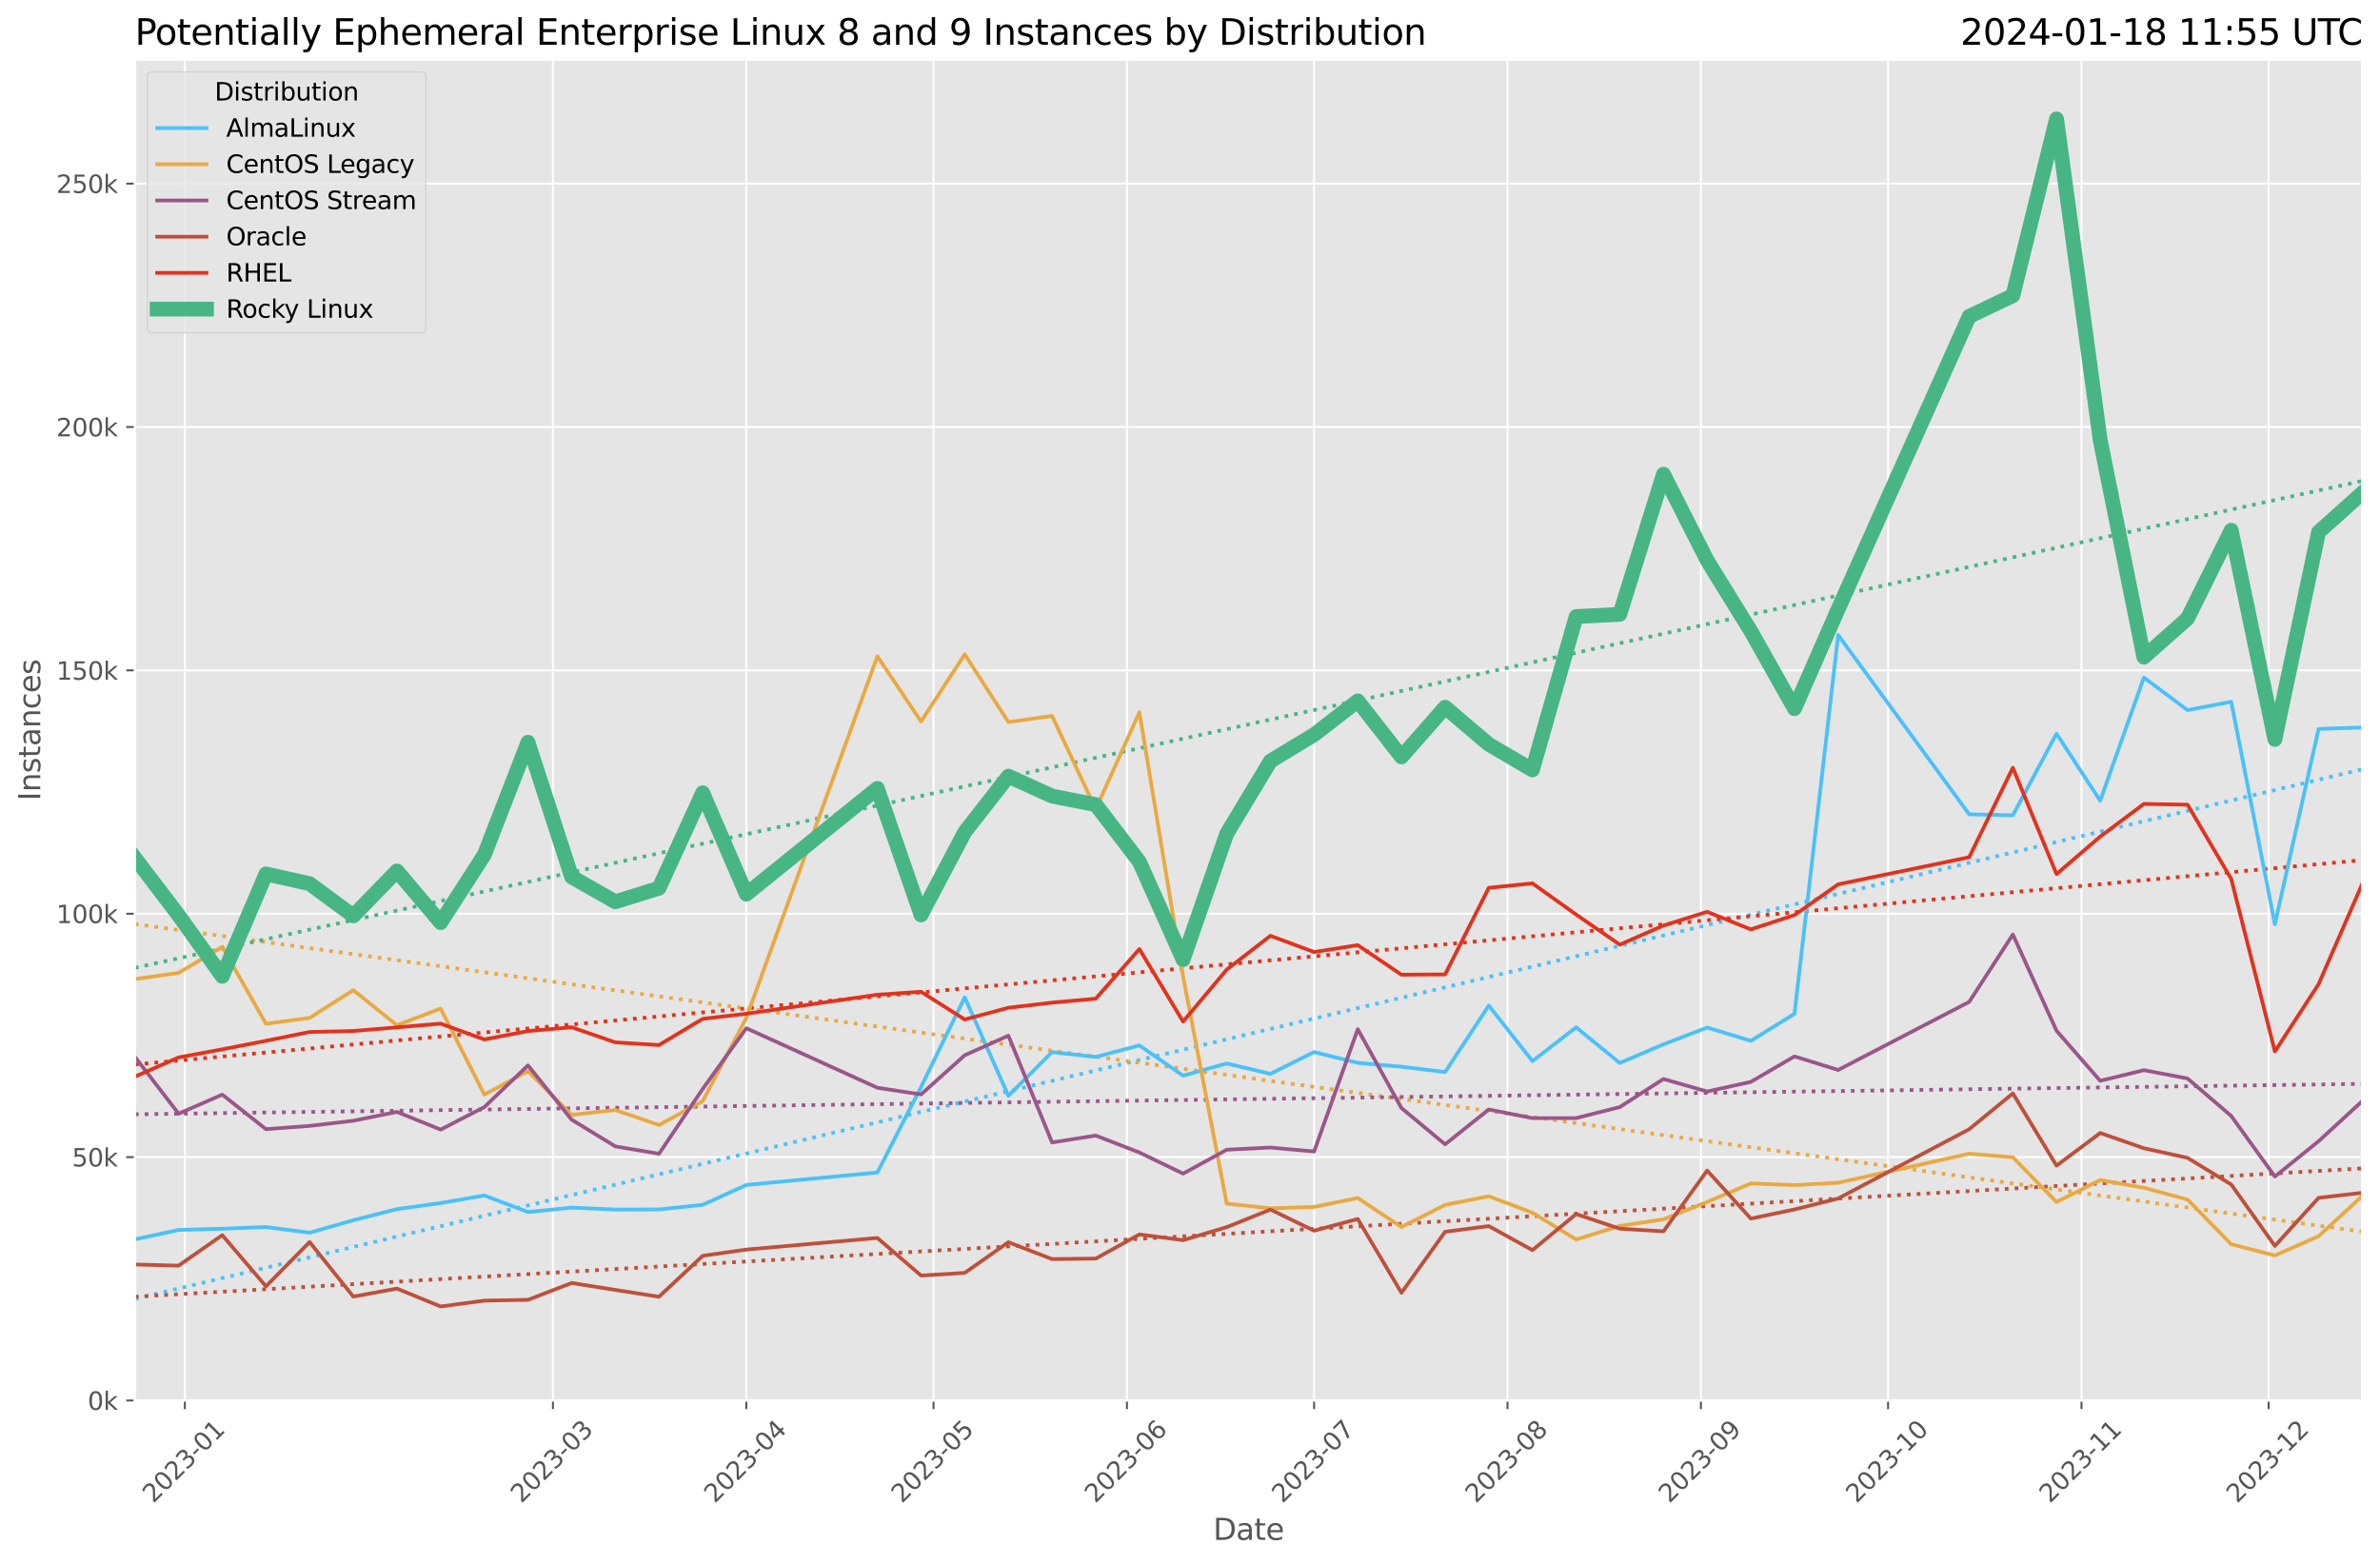 <?xml version="1.0" encoding="utf-8" standalone="no"?>
<!DOCTYPE svg PUBLIC "-//W3C//DTD SVG 1.1//EN"
  "http://www.w3.org/Graphics/SVG/1.1/DTD/svg11.dtd">
<svg xmlns:xlink="http://www.w3.org/1999/xlink" width="964.736pt" height="633.944pt" viewBox="0 0 964.736 633.944" xmlns="http://www.w3.org/2000/svg" version="1.1">
 <defs>
  <style type="text/css">*{stroke-linejoin: round; stroke-linecap: butt}</style>
 </defs>
 <g id="figure_1">
  <g id="patch_1">
   <path d="M 0 633.944 
L 964.736 633.944 
L 964.736 0 
L 0 0 
z
" style="fill: #ffffff"/>
  </g>
  <g id="axes_1">
   <g id="patch_2">
    <path d="M 54.692 567.742 
L 957.536 567.742 
L 957.536 24.142 
L 54.692 24.142 
z
" style="fill: #e5e5e5"/>
   </g>
   <g id="matplotlib.axis_1">
    <g id="xtick_1">
     <g id="line2d_1">
      <path d="M 74.924 567.742 
L 74.924 24.142 
" clip-path="url(#p702908dfea)" style="fill: none; stroke: #ffffff; stroke-width: 0.8; stroke-linecap: square"/>
     </g>
     <g id="line2d_2">
      <defs>
       <path id="m2f6d41cd7a" d="M 0 0 
L 0 3.5 
" style="stroke: #555555; stroke-width: 0.8"/>
      </defs>
      <g>
       <use xlink:href="#m2f6d41cd7a" x="74.924" y="567.742" style="fill: #555555; stroke: #555555; stroke-width: 0.8"/>
      </g>
     </g>
     <g id="text_1">
      <!-- 2023-01 -->
      <g style="fill: #555555" transform="translate(62.102 609.66)rotate(-45)scale(0.1 -0.1)">
       <defs>
        <path id="DejaVuSans-32" d="M 1228 531 
L 3431 531 
L 3431 0 
L 469 0 
L 469 531 
Q 828 903 1448 1529 
Q 2069 2156 2228 2338 
Q 2531 2678 2651 2914 
Q 2772 3150 2772 3378 
Q 2772 3750 2511 3984 
Q 2250 4219 1831 4219 
Q 1534 4219 1204 4116 
Q 875 4013 500 3803 
L 500 4441 
Q 881 4594 1212 4672 
Q 1544 4750 1819 4750 
Q 2544 4750 2975 4387 
Q 3406 4025 3406 3419 
Q 3406 3131 3298 2873 
Q 3191 2616 2906 2266 
Q 2828 2175 2409 1742 
Q 1991 1309 1228 531 
z
" transform="scale(0.016)"/>
        <path id="DejaVuSans-30" d="M 2034 4250 
Q 1547 4250 1301 3770 
Q 1056 3291 1056 2328 
Q 1056 1369 1301 889 
Q 1547 409 2034 409 
Q 2525 409 2770 889 
Q 3016 1369 3016 2328 
Q 3016 3291 2770 3770 
Q 2525 4250 2034 4250 
z
M 2034 4750 
Q 2819 4750 3233 4129 
Q 3647 3509 3647 2328 
Q 3647 1150 3233 529 
Q 2819 -91 2034 -91 
Q 1250 -91 836 529 
Q 422 1150 422 2328 
Q 422 3509 836 4129 
Q 1250 4750 2034 4750 
z
" transform="scale(0.016)"/>
        <path id="DejaVuSans-33" d="M 2597 2516 
Q 3050 2419 3304 2112 
Q 3559 1806 3559 1356 
Q 3559 666 3084 287 
Q 2609 -91 1734 -91 
Q 1441 -91 1130 -33 
Q 819 25 488 141 
L 488 750 
Q 750 597 1062 519 
Q 1375 441 1716 441 
Q 2309 441 2620 675 
Q 2931 909 2931 1356 
Q 2931 1769 2642 2001 
Q 2353 2234 1838 2234 
L 1294 2234 
L 1294 2753 
L 1863 2753 
Q 2328 2753 2575 2939 
Q 2822 3125 2822 3475 
Q 2822 3834 2567 4026 
Q 2313 4219 1838 4219 
Q 1578 4219 1281 4162 
Q 984 4106 628 3988 
L 628 4550 
Q 988 4650 1302 4700 
Q 1616 4750 1894 4750 
Q 2613 4750 3031 4423 
Q 3450 4097 3450 3541 
Q 3450 3153 3228 2886 
Q 3006 2619 2597 2516 
z
" transform="scale(0.016)"/>
        <path id="DejaVuSans-2d" d="M 313 2009 
L 1997 2009 
L 1997 1497 
L 313 1497 
L 313 2009 
z
" transform="scale(0.016)"/>
        <path id="DejaVuSans-31" d="M 794 531 
L 1825 531 
L 1825 4091 
L 703 3866 
L 703 4441 
L 1819 4666 
L 2450 4666 
L 2450 531 
L 3481 531 
L 3481 0 
L 794 0 
L 794 531 
z
" transform="scale(0.016)"/>
       </defs>
       <use xlink:href="#DejaVuSans-32"/>
       <use xlink:href="#DejaVuSans-30" x="63.623"/>
       <use xlink:href="#DejaVuSans-32" x="127.246"/>
       <use xlink:href="#DejaVuSans-33" x="190.869"/>
       <use xlink:href="#DejaVuSans-2d" x="254.492"/>
       <use xlink:href="#DejaVuSans-30" x="290.576"/>
       <use xlink:href="#DejaVuSans-31" x="354.199"/>
      </g>
     </g>
    </g>
    <g id="xtick_2">
     <g id="line2d_3">
      <path d="M 224.133 567.742 
L 224.133 24.142 
" clip-path="url(#p702908dfea)" style="fill: none; stroke: #ffffff; stroke-width: 0.8; stroke-linecap: square"/>
     </g>
     <g id="line2d_4">
      <g>
       <use xlink:href="#m2f6d41cd7a" x="224.133" y="567.742" style="fill: #555555; stroke: #555555; stroke-width: 0.8"/>
      </g>
     </g>
     <g id="text_2">
      <!-- 2023-03 -->
      <g style="fill: #555555" transform="translate(211.312 609.66)rotate(-45)scale(0.1 -0.1)">
       <use xlink:href="#DejaVuSans-32"/>
       <use xlink:href="#DejaVuSans-30" x="63.623"/>
       <use xlink:href="#DejaVuSans-32" x="127.246"/>
       <use xlink:href="#DejaVuSans-33" x="190.869"/>
       <use xlink:href="#DejaVuSans-2d" x="254.492"/>
       <use xlink:href="#DejaVuSans-30" x="290.576"/>
       <use xlink:href="#DejaVuSans-33" x="354.199"/>
      </g>
     </g>
    </g>
    <g id="xtick_3">
     <g id="line2d_5">
      <path d="M 302.531 567.742 
L 302.531 24.142 
" clip-path="url(#p702908dfea)" style="fill: none; stroke: #ffffff; stroke-width: 0.8; stroke-linecap: square"/>
     </g>
     <g id="line2d_6">
      <g>
       <use xlink:href="#m2f6d41cd7a" x="302.531" y="567.742" style="fill: #555555; stroke: #555555; stroke-width: 0.8"/>
      </g>
     </g>
     <g id="text_3">
      <!-- 2023-04 -->
      <g style="fill: #555555" transform="translate(289.71 609.66)rotate(-45)scale(0.1 -0.1)">
       <defs>
        <path id="DejaVuSans-34" d="M 2419 4116 
L 825 1625 
L 2419 1625 
L 2419 4116 
z
M 2253 4666 
L 3047 4666 
L 3047 1625 
L 3713 1625 
L 3713 1100 
L 3047 1100 
L 3047 0 
L 2419 0 
L 2419 1100 
L 313 1100 
L 313 1709 
L 2253 4666 
z
" transform="scale(0.016)"/>
       </defs>
       <use xlink:href="#DejaVuSans-32"/>
       <use xlink:href="#DejaVuSans-30" x="63.623"/>
       <use xlink:href="#DejaVuSans-32" x="127.246"/>
       <use xlink:href="#DejaVuSans-33" x="190.869"/>
       <use xlink:href="#DejaVuSans-2d" x="254.492"/>
       <use xlink:href="#DejaVuSans-30" x="290.576"/>
       <use xlink:href="#DejaVuSans-34" x="354.199"/>
      </g>
     </g>
    </g>
    <g id="xtick_4">
     <g id="line2d_7">
      <path d="M 378.401 567.742 
L 378.401 24.142 
" clip-path="url(#p702908dfea)" style="fill: none; stroke: #ffffff; stroke-width: 0.8; stroke-linecap: square"/>
     </g>
     <g id="line2d_8">
      <g>
       <use xlink:href="#m2f6d41cd7a" x="378.401" y="567.742" style="fill: #555555; stroke: #555555; stroke-width: 0.8"/>
      </g>
     </g>
     <g id="text_4">
      <!-- 2023-05 -->
      <g style="fill: #555555" transform="translate(365.579 609.66)rotate(-45)scale(0.1 -0.1)">
       <defs>
        <path id="DejaVuSans-35" d="M 691 4666 
L 3169 4666 
L 3169 4134 
L 1269 4134 
L 1269 2991 
Q 1406 3038 1543 3061 
Q 1681 3084 1819 3084 
Q 2600 3084 3056 2656 
Q 3513 2228 3513 1497 
Q 3513 744 3044 326 
Q 2575 -91 1722 -91 
Q 1428 -91 1123 -41 
Q 819 9 494 109 
L 494 744 
Q 775 591 1075 516 
Q 1375 441 1709 441 
Q 2250 441 2565 725 
Q 2881 1009 2881 1497 
Q 2881 1984 2565 2268 
Q 2250 2553 1709 2553 
Q 1456 2553 1204 2497 
Q 953 2441 691 2322 
L 691 4666 
z
" transform="scale(0.016)"/>
       </defs>
       <use xlink:href="#DejaVuSans-32"/>
       <use xlink:href="#DejaVuSans-30" x="63.623"/>
       <use xlink:href="#DejaVuSans-32" x="127.246"/>
       <use xlink:href="#DejaVuSans-33" x="190.869"/>
       <use xlink:href="#DejaVuSans-2d" x="254.492"/>
       <use xlink:href="#DejaVuSans-30" x="290.576"/>
       <use xlink:href="#DejaVuSans-35" x="354.199"/>
      </g>
     </g>
    </g>
    <g id="xtick_5">
     <g id="line2d_9">
      <path d="M 456.799 567.742 
L 456.799 24.142 
" clip-path="url(#p702908dfea)" style="fill: none; stroke: #ffffff; stroke-width: 0.8; stroke-linecap: square"/>
     </g>
     <g id="line2d_10">
      <g>
       <use xlink:href="#m2f6d41cd7a" x="456.799" y="567.742" style="fill: #555555; stroke: #555555; stroke-width: 0.8"/>
      </g>
     </g>
     <g id="text_5">
      <!-- 2023-06 -->
      <g style="fill: #555555" transform="translate(443.978 609.66)rotate(-45)scale(0.1 -0.1)">
       <defs>
        <path id="DejaVuSans-36" d="M 2113 2584 
Q 1688 2584 1439 2293 
Q 1191 2003 1191 1497 
Q 1191 994 1439 701 
Q 1688 409 2113 409 
Q 2538 409 2786 701 
Q 3034 994 3034 1497 
Q 3034 2003 2786 2293 
Q 2538 2584 2113 2584 
z
M 3366 4563 
L 3366 3988 
Q 3128 4100 2886 4159 
Q 2644 4219 2406 4219 
Q 1781 4219 1451 3797 
Q 1122 3375 1075 2522 
Q 1259 2794 1537 2939 
Q 1816 3084 2150 3084 
Q 2853 3084 3261 2657 
Q 3669 2231 3669 1497 
Q 3669 778 3244 343 
Q 2819 -91 2113 -91 
Q 1303 -91 875 529 
Q 447 1150 447 2328 
Q 447 3434 972 4092 
Q 1497 4750 2381 4750 
Q 2619 4750 2861 4703 
Q 3103 4656 3366 4563 
z
" transform="scale(0.016)"/>
       </defs>
       <use xlink:href="#DejaVuSans-32"/>
       <use xlink:href="#DejaVuSans-30" x="63.623"/>
       <use xlink:href="#DejaVuSans-32" x="127.246"/>
       <use xlink:href="#DejaVuSans-33" x="190.869"/>
       <use xlink:href="#DejaVuSans-2d" x="254.492"/>
       <use xlink:href="#DejaVuSans-30" x="290.576"/>
       <use xlink:href="#DejaVuSans-36" x="354.199"/>
      </g>
     </g>
    </g>
    <g id="xtick_6">
     <g id="line2d_11">
      <path d="M 532.668 567.742 
L 532.668 24.142 
" clip-path="url(#p702908dfea)" style="fill: none; stroke: #ffffff; stroke-width: 0.8; stroke-linecap: square"/>
     </g>
     <g id="line2d_12">
      <g>
       <use xlink:href="#m2f6d41cd7a" x="532.668" y="567.742" style="fill: #555555; stroke: #555555; stroke-width: 0.8"/>
      </g>
     </g>
     <g id="text_6">
      <!-- 2023-07 -->
      <g style="fill: #555555" transform="translate(519.847 609.66)rotate(-45)scale(0.1 -0.1)">
       <defs>
        <path id="DejaVuSans-37" d="M 525 4666 
L 3525 4666 
L 3525 4397 
L 1831 0 
L 1172 0 
L 2766 4134 
L 525 4134 
L 525 4666 
z
" transform="scale(0.016)"/>
       </defs>
       <use xlink:href="#DejaVuSans-32"/>
       <use xlink:href="#DejaVuSans-30" x="63.623"/>
       <use xlink:href="#DejaVuSans-32" x="127.246"/>
       <use xlink:href="#DejaVuSans-33" x="190.869"/>
       <use xlink:href="#DejaVuSans-2d" x="254.492"/>
       <use xlink:href="#DejaVuSans-30" x="290.576"/>
       <use xlink:href="#DejaVuSans-37" x="354.199"/>
      </g>
     </g>
    </g>
    <g id="xtick_7">
     <g id="line2d_13">
      <path d="M 611.066 567.742 
L 611.066 24.142 
" clip-path="url(#p702908dfea)" style="fill: none; stroke: #ffffff; stroke-width: 0.8; stroke-linecap: square"/>
     </g>
     <g id="line2d_14">
      <g>
       <use xlink:href="#m2f6d41cd7a" x="611.066" y="567.742" style="fill: #555555; stroke: #555555; stroke-width: 0.8"/>
      </g>
     </g>
     <g id="text_7">
      <!-- 2023-08 -->
      <g style="fill: #555555" transform="translate(598.245 609.66)rotate(-45)scale(0.1 -0.1)">
       <defs>
        <path id="DejaVuSans-38" d="M 2034 2216 
Q 1584 2216 1326 1975 
Q 1069 1734 1069 1313 
Q 1069 891 1326 650 
Q 1584 409 2034 409 
Q 2484 409 2743 651 
Q 3003 894 3003 1313 
Q 3003 1734 2745 1975 
Q 2488 2216 2034 2216 
z
M 1403 2484 
Q 997 2584 770 2862 
Q 544 3141 544 3541 
Q 544 4100 942 4425 
Q 1341 4750 2034 4750 
Q 2731 4750 3128 4425 
Q 3525 4100 3525 3541 
Q 3525 3141 3298 2862 
Q 3072 2584 2669 2484 
Q 3125 2378 3379 2068 
Q 3634 1759 3634 1313 
Q 3634 634 3220 271 
Q 2806 -91 2034 -91 
Q 1263 -91 848 271 
Q 434 634 434 1313 
Q 434 1759 690 2068 
Q 947 2378 1403 2484 
z
M 1172 3481 
Q 1172 3119 1398 2916 
Q 1625 2713 2034 2713 
Q 2441 2713 2670 2916 
Q 2900 3119 2900 3481 
Q 2900 3844 2670 4047 
Q 2441 4250 2034 4250 
Q 1625 4250 1398 4047 
Q 1172 3844 1172 3481 
z
" transform="scale(0.016)"/>
       </defs>
       <use xlink:href="#DejaVuSans-32"/>
       <use xlink:href="#DejaVuSans-30" x="63.623"/>
       <use xlink:href="#DejaVuSans-32" x="127.246"/>
       <use xlink:href="#DejaVuSans-33" x="190.869"/>
       <use xlink:href="#DejaVuSans-2d" x="254.492"/>
       <use xlink:href="#DejaVuSans-30" x="290.576"/>
       <use xlink:href="#DejaVuSans-38" x="354.199"/>
      </g>
     </g>
    </g>
    <g id="xtick_8">
     <g id="line2d_15">
      <path d="M 689.465 567.742 
L 689.465 24.142 
" clip-path="url(#p702908dfea)" style="fill: none; stroke: #ffffff; stroke-width: 0.8; stroke-linecap: square"/>
     </g>
     <g id="line2d_16">
      <g>
       <use xlink:href="#m2f6d41cd7a" x="689.465" y="567.742" style="fill: #555555; stroke: #555555; stroke-width: 0.8"/>
      </g>
     </g>
     <g id="text_8">
      <!-- 2023-09 -->
      <g style="fill: #555555" transform="translate(676.643 609.66)rotate(-45)scale(0.1 -0.1)">
       <defs>
        <path id="DejaVuSans-39" d="M 703 97 
L 703 672 
Q 941 559 1184 500 
Q 1428 441 1663 441 
Q 2288 441 2617 861 
Q 2947 1281 2994 2138 
Q 2813 1869 2534 1725 
Q 2256 1581 1919 1581 
Q 1219 1581 811 2004 
Q 403 2428 403 3163 
Q 403 3881 828 4315 
Q 1253 4750 1959 4750 
Q 2769 4750 3195 4129 
Q 3622 3509 3622 2328 
Q 3622 1225 3098 567 
Q 2575 -91 1691 -91 
Q 1453 -91 1209 -44 
Q 966 3 703 97 
z
M 1959 2075 
Q 2384 2075 2632 2365 
Q 2881 2656 2881 3163 
Q 2881 3666 2632 3958 
Q 2384 4250 1959 4250 
Q 1534 4250 1286 3958 
Q 1038 3666 1038 3163 
Q 1038 2656 1286 2365 
Q 1534 2075 1959 2075 
z
" transform="scale(0.016)"/>
       </defs>
       <use xlink:href="#DejaVuSans-32"/>
       <use xlink:href="#DejaVuSans-30" x="63.623"/>
       <use xlink:href="#DejaVuSans-32" x="127.246"/>
       <use xlink:href="#DejaVuSans-33" x="190.869"/>
       <use xlink:href="#DejaVuSans-2d" x="254.492"/>
       <use xlink:href="#DejaVuSans-30" x="290.576"/>
       <use xlink:href="#DejaVuSans-39" x="354.199"/>
      </g>
     </g>
    </g>
    <g id="xtick_9">
     <g id="line2d_17">
      <path d="M 765.334 567.742 
L 765.334 24.142 
" clip-path="url(#p702908dfea)" style="fill: none; stroke: #ffffff; stroke-width: 0.8; stroke-linecap: square"/>
     </g>
     <g id="line2d_18">
      <g>
       <use xlink:href="#m2f6d41cd7a" x="765.334" y="567.742" style="fill: #555555; stroke: #555555; stroke-width: 0.8"/>
      </g>
     </g>
     <g id="text_9">
      <!-- 2023-10 -->
      <g style="fill: #555555" transform="translate(752.513 609.66)rotate(-45)scale(0.1 -0.1)">
       <use xlink:href="#DejaVuSans-32"/>
       <use xlink:href="#DejaVuSans-30" x="63.623"/>
       <use xlink:href="#DejaVuSans-32" x="127.246"/>
       <use xlink:href="#DejaVuSans-33" x="190.869"/>
       <use xlink:href="#DejaVuSans-2d" x="254.492"/>
       <use xlink:href="#DejaVuSans-31" x="290.576"/>
       <use xlink:href="#DejaVuSans-30" x="354.199"/>
      </g>
     </g>
    </g>
    <g id="xtick_10">
     <g id="line2d_19">
      <path d="M 843.732 567.742 
L 843.732 24.142 
" clip-path="url(#p702908dfea)" style="fill: none; stroke: #ffffff; stroke-width: 0.8; stroke-linecap: square"/>
     </g>
     <g id="line2d_20">
      <g>
       <use xlink:href="#m2f6d41cd7a" x="843.732" y="567.742" style="fill: #555555; stroke: #555555; stroke-width: 0.8"/>
      </g>
     </g>
     <g id="text_10">
      <!-- 2023-11 -->
      <g style="fill: #555555" transform="translate(830.911 609.66)rotate(-45)scale(0.1 -0.1)">
       <use xlink:href="#DejaVuSans-32"/>
       <use xlink:href="#DejaVuSans-30" x="63.623"/>
       <use xlink:href="#DejaVuSans-32" x="127.246"/>
       <use xlink:href="#DejaVuSans-33" x="190.869"/>
       <use xlink:href="#DejaVuSans-2d" x="254.492"/>
       <use xlink:href="#DejaVuSans-31" x="290.576"/>
       <use xlink:href="#DejaVuSans-31" x="354.199"/>
      </g>
     </g>
    </g>
    <g id="xtick_11">
     <g id="line2d_21">
      <path d="M 919.601 567.742 
L 919.601 24.142 
" clip-path="url(#p702908dfea)" style="fill: none; stroke: #ffffff; stroke-width: 0.8; stroke-linecap: square"/>
     </g>
     <g id="line2d_22">
      <g>
       <use xlink:href="#m2f6d41cd7a" x="919.601" y="567.742" style="fill: #555555; stroke: #555555; stroke-width: 0.8"/>
      </g>
     </g>
     <g id="text_11">
      <!-- 2023-12 -->
      <g style="fill: #555555" transform="translate(906.78 609.66)rotate(-45)scale(0.1 -0.1)">
       <use xlink:href="#DejaVuSans-32"/>
       <use xlink:href="#DejaVuSans-30" x="63.623"/>
       <use xlink:href="#DejaVuSans-32" x="127.246"/>
       <use xlink:href="#DejaVuSans-33" x="190.869"/>
       <use xlink:href="#DejaVuSans-2d" x="254.492"/>
       <use xlink:href="#DejaVuSans-31" x="290.576"/>
       <use xlink:href="#DejaVuSans-32" x="354.199"/>
      </g>
     </g>
    </g>
    <g id="text_12">
     <!-- Date -->
     <g style="fill: #555555" transform="translate(491.773 624.248)scale(0.12 -0.12)">
      <defs>
       <path id="DejaVuSans-44" d="M 1259 4147 
L 1259 519 
L 2022 519 
Q 2988 519 3436 956 
Q 3884 1394 3884 2338 
Q 3884 3275 3436 3711 
Q 2988 4147 2022 4147 
L 1259 4147 
z
M 628 4666 
L 1925 4666 
Q 3281 4666 3915 4102 
Q 4550 3538 4550 2338 
Q 4550 1131 3912 565 
Q 3275 0 1925 0 
L 628 0 
L 628 4666 
z
" transform="scale(0.016)"/>
       <path id="DejaVuSans-61" d="M 2194 1759 
Q 1497 1759 1228 1600 
Q 959 1441 959 1056 
Q 959 750 1161 570 
Q 1363 391 1709 391 
Q 2188 391 2477 730 
Q 2766 1069 2766 1631 
L 2766 1759 
L 2194 1759 
z
M 3341 1997 
L 3341 0 
L 2766 0 
L 2766 531 
Q 2569 213 2275 61 
Q 1981 -91 1556 -91 
Q 1019 -91 701 211 
Q 384 513 384 1019 
Q 384 1609 779 1909 
Q 1175 2209 1959 2209 
L 2766 2209 
L 2766 2266 
Q 2766 2663 2505 2880 
Q 2244 3097 1772 3097 
Q 1472 3097 1187 3025 
Q 903 2953 641 2809 
L 641 3341 
Q 956 3463 1253 3523 
Q 1550 3584 1831 3584 
Q 2591 3584 2966 3190 
Q 3341 2797 3341 1997 
z
" transform="scale(0.016)"/>
       <path id="DejaVuSans-74" d="M 1172 4494 
L 1172 3500 
L 2356 3500 
L 2356 3053 
L 1172 3053 
L 1172 1153 
Q 1172 725 1289 603 
Q 1406 481 1766 481 
L 2356 481 
L 2356 0 
L 1766 0 
Q 1100 0 847 248 
Q 594 497 594 1153 
L 594 3053 
L 172 3053 
L 172 3500 
L 594 3500 
L 594 4494 
L 1172 4494 
z
" transform="scale(0.016)"/>
       <path id="DejaVuSans-65" d="M 3597 1894 
L 3597 1613 
L 953 1613 
Q 991 1019 1311 708 
Q 1631 397 2203 397 
Q 2534 397 2845 478 
Q 3156 559 3463 722 
L 3463 178 
Q 3153 47 2828 -22 
Q 2503 -91 2169 -91 
Q 1331 -91 842 396 
Q 353 884 353 1716 
Q 353 2575 817 3079 
Q 1281 3584 2069 3584 
Q 2775 3584 3186 3129 
Q 3597 2675 3597 1894 
z
M 3022 2063 
Q 3016 2534 2758 2815 
Q 2500 3097 2075 3097 
Q 1594 3097 1305 2825 
Q 1016 2553 972 2059 
L 3022 2063 
z
" transform="scale(0.016)"/>
      </defs>
      <use xlink:href="#DejaVuSans-44"/>
      <use xlink:href="#DejaVuSans-61" x="77.002"/>
      <use xlink:href="#DejaVuSans-74" x="138.281"/>
      <use xlink:href="#DejaVuSans-65" x="177.49"/>
     </g>
    </g>
   </g>
   <g id="matplotlib.axis_2">
    <g id="ytick_1">
     <g id="line2d_23">
      <path d="M 54.692 567.742 
L 957.536 567.742 
" clip-path="url(#p702908dfea)" style="fill: none; stroke: #ffffff; stroke-width: 0.8; stroke-linecap: square"/>
     </g>
     <g id="line2d_24">
      <defs>
       <path id="mc513578de7" d="M 0 0 
L -3.5 0 
" style="stroke: #555555; stroke-width: 0.8"/>
      </defs>
      <g>
       <use xlink:href="#mc513578de7" x="54.692" y="567.742" style="fill: #555555; stroke: #555555; stroke-width: 0.8"/>
      </g>
     </g>
     <g id="text_13">
      <!-- 0k -->
      <g style="fill: #555555" transform="translate(35.539 571.541)scale(0.1 -0.1)">
       <defs>
        <path id="DejaVuSans-6b" d="M 581 4863 
L 1159 4863 
L 1159 1991 
L 2875 3500 
L 3609 3500 
L 1753 1863 
L 3688 0 
L 2938 0 
L 1159 1709 
L 1159 0 
L 581 0 
L 581 4863 
z
" transform="scale(0.016)"/>
       </defs>
       <use xlink:href="#DejaVuSans-30"/>
       <use xlink:href="#DejaVuSans-6b" x="63.623"/>
      </g>
     </g>
    </g>
    <g id="ytick_2">
     <g id="line2d_25">
      <path d="M 54.692 469.08 
L 957.536 469.08 
" clip-path="url(#p702908dfea)" style="fill: none; stroke: #ffffff; stroke-width: 0.8; stroke-linecap: square"/>
     </g>
     <g id="line2d_26">
      <g>
       <use xlink:href="#mc513578de7" x="54.692" y="469.08" style="fill: #555555; stroke: #555555; stroke-width: 0.8"/>
      </g>
     </g>
     <g id="text_14">
      <!-- 50k -->
      <g style="fill: #555555" transform="translate(29.176 472.879)scale(0.1 -0.1)">
       <use xlink:href="#DejaVuSans-35"/>
       <use xlink:href="#DejaVuSans-30" x="63.623"/>
       <use xlink:href="#DejaVuSans-6b" x="127.246"/>
      </g>
     </g>
    </g>
    <g id="ytick_3">
     <g id="line2d_27">
      <path d="M 54.692 370.418 
L 957.536 370.418 
" clip-path="url(#p702908dfea)" style="fill: none; stroke: #ffffff; stroke-width: 0.8; stroke-linecap: square"/>
     </g>
     <g id="line2d_28">
      <g>
       <use xlink:href="#mc513578de7" x="54.692" y="370.418" style="fill: #555555; stroke: #555555; stroke-width: 0.8"/>
      </g>
     </g>
     <g id="text_15">
      <!-- 100k -->
      <g style="fill: #555555" transform="translate(22.814 374.217)scale(0.1 -0.1)">
       <use xlink:href="#DejaVuSans-31"/>
       <use xlink:href="#DejaVuSans-30" x="63.623"/>
       <use xlink:href="#DejaVuSans-30" x="127.246"/>
       <use xlink:href="#DejaVuSans-6b" x="190.869"/>
      </g>
     </g>
    </g>
    <g id="ytick_4">
     <g id="line2d_29">
      <path d="M 54.692 271.756 
L 957.536 271.756 
" clip-path="url(#p702908dfea)" style="fill: none; stroke: #ffffff; stroke-width: 0.8; stroke-linecap: square"/>
     </g>
     <g id="line2d_30">
      <g>
       <use xlink:href="#mc513578de7" x="54.692" y="271.756" style="fill: #555555; stroke: #555555; stroke-width: 0.8"/>
      </g>
     </g>
     <g id="text_16">
      <!-- 150k -->
      <g style="fill: #555555" transform="translate(22.814 275.555)scale(0.1 -0.1)">
       <use xlink:href="#DejaVuSans-31"/>
       <use xlink:href="#DejaVuSans-35" x="63.623"/>
       <use xlink:href="#DejaVuSans-30" x="127.246"/>
       <use xlink:href="#DejaVuSans-6b" x="190.869"/>
      </g>
     </g>
    </g>
    <g id="ytick_5">
     <g id="line2d_31">
      <path d="M 54.692 173.094 
L 957.536 173.094 
" clip-path="url(#p702908dfea)" style="fill: none; stroke: #ffffff; stroke-width: 0.8; stroke-linecap: square"/>
     </g>
     <g id="line2d_32">
      <g>
       <use xlink:href="#mc513578de7" x="54.692" y="173.094" style="fill: #555555; stroke: #555555; stroke-width: 0.8"/>
      </g>
     </g>
     <g id="text_17">
      <!-- 200k -->
      <g style="fill: #555555" transform="translate(22.814 176.894)scale(0.1 -0.1)">
       <use xlink:href="#DejaVuSans-32"/>
       <use xlink:href="#DejaVuSans-30" x="63.623"/>
       <use xlink:href="#DejaVuSans-30" x="127.246"/>
       <use xlink:href="#DejaVuSans-6b" x="190.869"/>
      </g>
     </g>
    </g>
    <g id="ytick_6">
     <g id="line2d_33">
      <path d="M 54.692 74.433 
L 957.536 74.433 
" clip-path="url(#p702908dfea)" style="fill: none; stroke: #ffffff; stroke-width: 0.8; stroke-linecap: square"/>
     </g>
     <g id="line2d_34">
      <g>
       <use xlink:href="#mc513578de7" x="54.692" y="74.433" style="fill: #555555; stroke: #555555; stroke-width: 0.8"/>
      </g>
     </g>
     <g id="text_18">
      <!-- 250k -->
      <g style="fill: #555555" transform="translate(22.814 78.232)scale(0.1 -0.1)">
       <use xlink:href="#DejaVuSans-32"/>
       <use xlink:href="#DejaVuSans-35" x="63.623"/>
       <use xlink:href="#DejaVuSans-30" x="127.246"/>
       <use xlink:href="#DejaVuSans-6b" x="190.869"/>
      </g>
     </g>
    </g>
    <g id="text_19">
     <!-- Instances -->
     <g style="fill: #555555" transform="translate(16.318 324.588)rotate(-90)scale(0.12 -0.12)">
      <defs>
       <path id="DejaVuSans-49" d="M 628 4666 
L 1259 4666 
L 1259 0 
L 628 0 
L 628 4666 
z
" transform="scale(0.016)"/>
       <path id="DejaVuSans-6e" d="M 3513 2113 
L 3513 0 
L 2938 0 
L 2938 2094 
Q 2938 2591 2744 2837 
Q 2550 3084 2163 3084 
Q 1697 3084 1428 2787 
Q 1159 2491 1159 1978 
L 1159 0 
L 581 0 
L 581 3500 
L 1159 3500 
L 1159 2956 
Q 1366 3272 1645 3428 
Q 1925 3584 2291 3584 
Q 2894 3584 3203 3211 
Q 3513 2838 3513 2113 
z
" transform="scale(0.016)"/>
       <path id="DejaVuSans-73" d="M 2834 3397 
L 2834 2853 
Q 2591 2978 2328 3040 
Q 2066 3103 1784 3103 
Q 1356 3103 1142 2972 
Q 928 2841 928 2578 
Q 928 2378 1081 2264 
Q 1234 2150 1697 2047 
L 1894 2003 
Q 2506 1872 2764 1633 
Q 3022 1394 3022 966 
Q 3022 478 2636 193 
Q 2250 -91 1575 -91 
Q 1294 -91 989 -36 
Q 684 19 347 128 
L 347 722 
Q 666 556 975 473 
Q 1284 391 1588 391 
Q 1994 391 2212 530 
Q 2431 669 2431 922 
Q 2431 1156 2273 1281 
Q 2116 1406 1581 1522 
L 1381 1569 
Q 847 1681 609 1914 
Q 372 2147 372 2553 
Q 372 3047 722 3315 
Q 1072 3584 1716 3584 
Q 2034 3584 2315 3537 
Q 2597 3491 2834 3397 
z
" transform="scale(0.016)"/>
       <path id="DejaVuSans-63" d="M 3122 3366 
L 3122 2828 
Q 2878 2963 2633 3030 
Q 2388 3097 2138 3097 
Q 1578 3097 1268 2742 
Q 959 2388 959 1747 
Q 959 1106 1268 751 
Q 1578 397 2138 397 
Q 2388 397 2633 464 
Q 2878 531 3122 666 
L 3122 134 
Q 2881 22 2623 -34 
Q 2366 -91 2075 -91 
Q 1284 -91 818 406 
Q 353 903 353 1747 
Q 353 2603 823 3093 
Q 1294 3584 2113 3584 
Q 2378 3584 2631 3529 
Q 2884 3475 3122 3366 
z
" transform="scale(0.016)"/>
      </defs>
      <use xlink:href="#DejaVuSans-49"/>
      <use xlink:href="#DejaVuSans-6e" x="29.492"/>
      <use xlink:href="#DejaVuSans-73" x="92.871"/>
      <use xlink:href="#DejaVuSans-74" x="144.971"/>
      <use xlink:href="#DejaVuSans-61" x="184.18"/>
      <use xlink:href="#DejaVuSans-6e" x="245.459"/>
      <use xlink:href="#DejaVuSans-63" x="308.838"/>
      <use xlink:href="#DejaVuSans-65" x="363.818"/>
      <use xlink:href="#DejaVuSans-73" x="425.342"/>
     </g>
    </g>
   </g>
   <g id="line2d_35">
    <path d="M 54.692 526.536 
L 63.812 524.368 
L 72.931 522.2 
L 82.051 520.031 
L 91.17 517.863 
L 100.29 515.695 
L 109.41 513.527 
L 118.529 511.359 
L 127.649 509.19 
L 136.769 507.022 
L 145.888 504.854 
L 155.008 502.686 
L 164.128 500.518 
L 173.247 498.349 
L 182.367 496.181 
L 191.486 494.013 
L 200.606 491.845 
L 209.726 489.677 
L 218.845 487.508 
L 227.965 485.34 
L 237.085 483.172 
L 246.204 481.004 
L 255.324 478.836 
L 264.444 476.667 
L 273.563 474.499 
L 282.683 472.331 
L 291.802 470.163 
L 300.922 467.995 
L 310.042 465.826 
L 319.161 463.658 
L 328.281 461.49 
L 337.401 459.322 
L 346.52 457.153 
L 355.64 454.985 
L 364.76 452.817 
L 373.879 450.649 
L 382.999 448.481 
L 392.118 446.312 
L 401.238 444.144 
L 410.358 441.976 
L 419.477 439.808 
L 428.597 437.64 
L 437.717 435.471 
L 446.836 433.303 
L 455.956 431.135 
L 465.076 428.967 
L 474.195 426.799 
L 483.315 424.63 
L 492.434 422.462 
L 501.554 420.294 
L 510.674 418.126 
L 519.793 415.958 
L 528.913 413.789 
L 538.033 411.621 
L 547.152 409.453 
L 556.272 407.285 
L 565.392 405.117 
L 574.511 402.948 
L 583.631 400.78 
L 592.75 398.612 
L 601.87 396.444 
L 610.99 394.275 
L 620.109 392.107 
L 629.229 389.939 
L 638.349 387.771 
L 647.468 385.603 
L 656.588 383.434 
L 665.708 381.266 
L 674.827 379.098 
L 683.947 376.93 
L 693.066 374.762 
L 702.186 372.593 
L 711.306 370.425 
L 720.425 368.257 
L 729.545 366.089 
L 738.665 363.921 
L 747.784 361.752 
L 756.904 359.584 
L 766.024 357.416 
L 775.143 355.248 
L 784.263 353.08 
L 793.382 350.911 
L 802.502 348.743 
L 811.622 346.575 
L 820.741 344.407 
L 829.861 342.238 
L 838.981 340.07 
L 848.1 337.902 
L 857.22 335.734 
L 866.34 333.566 
L 875.459 331.397 
L 884.579 329.229 
L 893.698 327.061 
L 902.818 324.893 
L 911.938 322.725 
L 921.057 320.556 
L 930.177 318.388 
L 939.297 316.22 
L 948.416 314.052 
L 957.536 311.884 
" clip-path="url(#p702908dfea)" style="fill: none; stroke-dasharray: 1.5,2.475; stroke-dashoffset: 0; stroke: #4ac1fa; stroke-width: 1.5"/>
   </g>
   <g id="line2d_36">
    <path d="M 54.692 374.569 
L 63.812 375.829 
L 72.931 377.089 
L 82.051 378.349 
L 91.17 379.609 
L 100.29 380.869 
L 109.41 382.129 
L 118.529 383.388 
L 127.649 384.648 
L 136.769 385.908 
L 145.888 387.168 
L 155.008 388.428 
L 164.128 389.688 
L 173.247 390.948 
L 182.367 392.208 
L 191.486 393.468 
L 200.606 394.728 
L 209.726 395.988 
L 218.845 397.248 
L 227.965 398.508 
L 237.085 399.768 
L 246.204 401.028 
L 255.324 402.288 
L 264.444 403.548 
L 273.563 404.808 
L 282.683 406.068 
L 291.802 407.328 
L 300.922 408.588 
L 310.042 409.848 
L 319.161 411.108 
L 328.281 412.368 
L 337.401 413.628 
L 346.52 414.888 
L 355.64 416.148 
L 364.76 417.408 
L 373.879 418.668 
L 382.999 419.927 
L 392.118 421.187 
L 401.238 422.447 
L 410.358 423.707 
L 419.477 424.967 
L 428.597 426.227 
L 437.717 427.487 
L 446.836 428.747 
L 455.956 430.007 
L 465.076 431.267 
L 474.195 432.527 
L 483.315 433.787 
L 492.434 435.047 
L 501.554 436.307 
L 510.674 437.567 
L 519.793 438.827 
L 528.913 440.087 
L 538.033 441.347 
L 547.152 442.607 
L 556.272 443.867 
L 565.392 445.127 
L 574.511 446.387 
L 583.631 447.647 
L 592.75 448.907 
L 601.87 450.167 
L 610.99 451.427 
L 620.109 452.687 
L 629.229 453.947 
L 638.349 455.206 
L 647.468 456.466 
L 656.588 457.726 
L 665.708 458.986 
L 674.827 460.246 
L 683.947 461.506 
L 693.066 462.766 
L 702.186 464.026 
L 711.306 465.286 
L 720.425 466.546 
L 729.545 467.806 
L 738.665 469.066 
L 747.784 470.326 
L 756.904 471.586 
L 766.024 472.846 
L 775.143 474.106 
L 784.263 475.366 
L 793.382 476.626 
L 802.502 477.886 
L 811.622 479.146 
L 820.741 480.406 
L 829.861 481.666 
L 838.981 482.926 
L 848.1 484.186 
L 857.22 485.446 
L 866.34 486.706 
L 875.459 487.966 
L 884.579 489.226 
L 893.698 490.485 
L 902.818 491.745 
L 911.938 493.005 
L 921.057 494.265 
L 930.177 495.525 
L 939.297 496.785 
L 948.416 498.045 
L 957.536 499.305 
" clip-path="url(#p702908dfea)" style="fill: none; stroke-dasharray: 1.5,2.475; stroke-dashoffset: 0; stroke: #e9a942; stroke-width: 1.5"/>
   </g>
   <g id="line2d_37">
    <path d="M 54.692 451.725 
L 63.812 451.601 
L 72.931 451.476 
L 82.051 451.352 
L 91.17 451.227 
L 100.29 451.103 
L 109.41 450.978 
L 118.529 450.853 
L 127.649 450.729 
L 136.769 450.604 
L 145.888 450.48 
L 155.008 450.355 
L 164.128 450.231 
L 173.247 450.106 
L 182.367 449.982 
L 191.486 449.857 
L 200.606 449.732 
L 209.726 449.608 
L 218.845 449.483 
L 227.965 449.359 
L 237.085 449.234 
L 246.204 449.11 
L 255.324 448.985 
L 264.444 448.861 
L 273.563 448.736 
L 282.683 448.611 
L 291.802 448.487 
L 300.922 448.362 
L 310.042 448.238 
L 319.161 448.113 
L 328.281 447.989 
L 337.401 447.864 
L 346.52 447.74 
L 355.64 447.615 
L 364.76 447.49 
L 373.879 447.366 
L 382.999 447.241 
L 392.118 447.117 
L 401.238 446.992 
L 410.358 446.868 
L 419.477 446.743 
L 428.597 446.619 
L 437.717 446.494 
L 446.836 446.369 
L 455.956 446.245 
L 465.076 446.12 
L 474.195 445.996 
L 483.315 445.871 
L 492.434 445.747 
L 501.554 445.622 
L 510.674 445.497 
L 519.793 445.373 
L 528.913 445.248 
L 538.033 445.124 
L 547.152 444.999 
L 556.272 444.875 
L 565.392 444.75 
L 574.511 444.626 
L 583.631 444.501 
L 592.75 444.376 
L 601.87 444.252 
L 610.99 444.127 
L 620.109 444.003 
L 629.229 443.878 
L 638.349 443.754 
L 647.468 443.629 
L 656.588 443.505 
L 665.708 443.38 
L 674.827 443.255 
L 683.947 443.131 
L 693.066 443.006 
L 702.186 442.882 
L 711.306 442.757 
L 720.425 442.633 
L 729.545 442.508 
L 738.665 442.384 
L 747.784 442.259 
L 756.904 442.134 
L 766.024 442.01 
L 775.143 441.885 
L 784.263 441.761 
L 793.382 441.636 
L 802.502 441.512 
L 811.622 441.387 
L 820.741 441.263 
L 829.861 441.138 
L 838.981 441.013 
L 848.1 440.889 
L 857.22 440.764 
L 866.34 440.64 
L 875.459 440.515 
L 884.579 440.391 
L 893.698 440.266 
L 902.818 440.142 
L 911.938 440.017 
L 921.057 439.892 
L 930.177 439.768 
L 939.297 439.643 
L 948.416 439.519 
L 957.536 439.394 
" clip-path="url(#p702908dfea)" style="fill: none; stroke-dasharray: 1.5,2.475; stroke-dashoffset: 0; stroke: #9a5689; stroke-width: 1.5"/>
   </g>
   <g id="line2d_38">
    <path d="M 54.692 525.682 
L 63.812 525.156 
L 72.931 524.631 
L 82.051 524.105 
L 91.17 523.58 
L 100.29 523.054 
L 109.41 522.528 
L 118.529 522.003 
L 127.649 521.477 
L 136.769 520.952 
L 145.888 520.426 
L 155.008 519.901 
L 164.128 519.375 
L 173.247 518.849 
L 182.367 518.324 
L 191.486 517.798 
L 200.606 517.273 
L 209.726 516.747 
L 218.845 516.222 
L 227.965 515.696 
L 237.085 515.17 
L 246.204 514.645 
L 255.324 514.119 
L 264.444 513.594 
L 273.563 513.068 
L 282.683 512.542 
L 291.802 512.017 
L 300.922 511.491 
L 310.042 510.966 
L 319.161 510.44 
L 328.281 509.915 
L 337.401 509.389 
L 346.52 508.863 
L 355.64 508.338 
L 364.76 507.812 
L 373.879 507.287 
L 382.999 506.761 
L 392.118 506.236 
L 401.238 505.71 
L 410.358 505.184 
L 419.477 504.659 
L 428.597 504.133 
L 437.717 503.608 
L 446.836 503.082 
L 455.956 502.556 
L 465.076 502.031 
L 474.195 501.505 
L 483.315 500.98 
L 492.434 500.454 
L 501.554 499.929 
L 510.674 499.403 
L 519.793 498.877 
L 528.913 498.352 
L 538.033 497.826 
L 547.152 497.301 
L 556.272 496.775 
L 565.392 496.25 
L 574.511 495.724 
L 583.631 495.198 
L 592.75 494.673 
L 601.87 494.147 
L 610.99 493.622 
L 620.109 493.096 
L 629.229 492.571 
L 638.349 492.045 
L 647.468 491.519 
L 656.588 490.994 
L 665.708 490.468 
L 674.827 489.943 
L 683.947 489.417 
L 693.066 488.891 
L 702.186 488.366 
L 711.306 487.84 
L 720.425 487.315 
L 729.545 486.789 
L 738.665 486.264 
L 747.784 485.738 
L 756.904 485.212 
L 766.024 484.687 
L 775.143 484.161 
L 784.263 483.636 
L 793.382 483.11 
L 802.502 482.585 
L 811.622 482.059 
L 820.741 481.533 
L 829.861 481.008 
L 838.981 480.482 
L 848.1 479.957 
L 857.22 479.431 
L 866.34 478.905 
L 875.459 478.38 
L 884.579 477.854 
L 893.698 477.329 
L 902.818 476.803 
L 911.938 476.278 
L 921.057 475.752 
L 930.177 475.226 
L 939.297 474.701 
L 948.416 474.175 
L 957.536 473.65 
" clip-path="url(#p702908dfea)" style="fill: none; stroke-dasharray: 1.5,2.475; stroke-dashoffset: 0; stroke: #be503b; stroke-width: 1.5"/>
   </g>
   <g id="line2d_39">
    <path d="M 54.692 431.544 
L 63.812 430.708 
L 72.931 429.871 
L 82.051 429.034 
L 91.17 428.197 
L 100.29 427.36 
L 109.41 426.523 
L 118.529 425.686 
L 127.649 424.849 
L 136.769 424.013 
L 145.888 423.176 
L 155.008 422.339 
L 164.128 421.502 
L 173.247 420.665 
L 182.367 419.828 
L 191.486 418.991 
L 200.606 418.154 
L 209.726 417.318 
L 218.845 416.481 
L 227.965 415.644 
L 237.085 414.807 
L 246.204 413.97 
L 255.324 413.133 
L 264.444 412.296 
L 273.563 411.459 
L 282.683 410.623 
L 291.802 409.786 
L 300.922 408.949 
L 310.042 408.112 
L 319.161 407.275 
L 328.281 406.438 
L 337.401 405.601 
L 346.52 404.764 
L 355.64 403.928 
L 364.76 403.091 
L 373.879 402.254 
L 382.999 401.417 
L 392.118 400.58 
L 401.238 399.743 
L 410.358 398.906 
L 419.477 398.069 
L 428.597 397.233 
L 437.717 396.396 
L 446.836 395.559 
L 455.956 394.722 
L 465.076 393.885 
L 474.195 393.048 
L 483.315 392.211 
L 492.434 391.374 
L 501.554 390.538 
L 510.674 389.701 
L 519.793 388.864 
L 528.913 388.027 
L 538.033 387.19 
L 547.152 386.353 
L 556.272 385.516 
L 565.392 384.679 
L 574.511 383.843 
L 583.631 383.006 
L 592.75 382.169 
L 601.87 381.332 
L 610.99 380.495 
L 620.109 379.658 
L 629.229 378.821 
L 638.349 377.984 
L 647.468 377.148 
L 656.588 376.311 
L 665.708 375.474 
L 674.827 374.637 
L 683.947 373.8 
L 693.066 372.963 
L 702.186 372.126 
L 711.306 371.289 
L 720.425 370.453 
L 729.545 369.616 
L 738.665 368.779 
L 747.784 367.942 
L 756.904 367.105 
L 766.024 366.268 
L 775.143 365.431 
L 784.263 364.594 
L 793.382 363.758 
L 802.502 362.921 
L 811.622 362.084 
L 820.741 361.247 
L 829.861 360.41 
L 838.981 359.573 
L 848.1 358.736 
L 857.22 357.899 
L 866.34 357.063 
L 875.459 356.226 
L 884.579 355.389 
L 893.698 354.552 
L 902.818 353.715 
L 911.938 352.878 
L 921.057 352.041 
L 930.177 351.204 
L 939.297 350.368 
L 948.416 349.531 
L 957.536 348.694 
" clip-path="url(#p702908dfea)" style="fill: none; stroke-dasharray: 1.5,2.475; stroke-dashoffset: 0; stroke: #e2321d; stroke-width: 1.5"/>
   </g>
   <g id="line2d_40">
    <path d="M 54.692 392.339 
L 63.812 390.345 
L 72.931 388.352 
L 82.051 386.358 
L 91.17 384.364 
L 100.29 382.371 
L 109.41 380.377 
L 118.529 378.383 
L 127.649 376.39 
L 136.769 374.396 
L 145.888 372.403 
L 155.008 370.409 
L 164.128 368.415 
L 173.247 366.422 
L 182.367 364.428 
L 191.486 362.434 
L 200.606 360.441 
L 209.726 358.447 
L 218.845 356.454 
L 227.965 354.46 
L 237.085 352.466 
L 246.204 350.473 
L 255.324 348.479 
L 264.444 346.485 
L 273.563 344.492 
L 282.683 342.498 
L 291.802 340.505 
L 300.922 338.511 
L 310.042 336.517 
L 319.161 334.524 
L 328.281 332.53 
L 337.401 330.536 
L 346.52 328.543 
L 355.64 326.549 
L 364.76 324.556 
L 373.879 322.562 
L 382.999 320.568 
L 392.118 318.575 
L 401.238 316.581 
L 410.358 314.587 
L 419.477 312.594 
L 428.597 310.6 
L 437.717 308.607 
L 446.836 306.613 
L 455.956 304.619 
L 465.076 302.626 
L 474.195 300.632 
L 483.315 298.638 
L 492.434 296.645 
L 501.554 294.651 
L 510.674 292.658 
L 519.793 290.664 
L 528.913 288.67 
L 538.033 286.677 
L 547.152 284.683 
L 556.272 282.689 
L 565.392 280.696 
L 574.511 278.702 
L 583.631 276.709 
L 592.75 274.715 
L 601.87 272.721 
L 610.99 270.728 
L 620.109 268.734 
L 629.229 266.74 
L 638.349 264.747 
L 647.468 262.753 
L 656.588 260.76 
L 665.708 258.766 
L 674.827 256.772 
L 683.947 254.779 
L 693.066 252.785 
L 702.186 250.791 
L 711.306 248.798 
L 720.425 246.804 
L 729.545 244.811 
L 738.665 242.817 
L 747.784 240.823 
L 756.904 238.83 
L 766.024 236.836 
L 775.143 234.842 
L 784.263 232.849 
L 793.382 230.855 
L 802.502 228.862 
L 811.622 226.868 
L 820.741 224.874 
L 829.861 222.881 
L 838.981 220.887 
L 848.1 218.893 
L 857.22 216.9 
L 866.34 214.906 
L 875.459 212.913 
L 884.579 210.919 
L 893.698 208.925 
L 902.818 206.932 
L 911.938 204.938 
L 921.057 202.944 
L 930.177 200.951 
L 939.297 198.957 
L 948.416 196.964 
L 957.536 194.97 
" clip-path="url(#p702908dfea)" style="fill: none; stroke-dasharray: 1.5,2.475; stroke-dashoffset: 0; stroke: #48b585; stroke-width: 1.5"/>
   </g>
   <g id="line2d_41">
    <path d="M 54.692 502.396 
L 72.395 498.611 
L 90.098 498.108 
L 107.8 497.429 
L 125.503 499.732 
L 143.206 494.665 
L 160.909 490.162 
L 178.612 487.693 
L 196.314 484.639 
L 214.017 491.332 
L 231.72 489.552 
L 249.423 490.334 
L 267.126 490.292 
L 284.829 488.424 
L 302.531 480.355 
L 355.64 475.317 
L 373.343 440.669 
L 391.046 404.308 
L 408.748 444.213 
L 426.451 426.509 
L 444.154 428.465 
L 461.857 423.804 
L 479.56 436.058 
L 497.262 431.109 
L 514.965 435.336 
L 532.668 426.49 
L 550.371 430.872 
L 568.074 432.427 
L 585.777 434.592 
L 603.479 407.639 
L 621.182 430.162 
L 638.885 416.462 
L 656.588 430.925 
L 674.291 423.354 
L 691.994 416.554 
L 709.696 421.943 
L 727.399 410.998 
L 745.102 257.438 
L 798.21 330.111 
L 815.913 330.507 
L 833.616 297.436 
L 851.319 324.596 
L 869.022 274.681 
L 886.725 287.87 
L 904.427 284.503 
L 922.13 374.672 
L 939.833 295.502 
L 957.536 294.914 
" clip-path="url(#p702908dfea)" style="fill: none; stroke: #4ac1fa; stroke-width: 1.5; stroke-linecap: square"/>
   </g>
   <g id="line2d_42">
    <path d="M 54.692 396.921 
L 72.395 394.389 
L 90.098 383.828 
L 107.8 415.025 
L 125.503 412.651 
L 143.206 401.38 
L 160.909 415.615 
L 178.612 408.849 
L 196.314 443.724 
L 214.017 434.244 
L 231.72 451.964 
L 249.423 449.975 
L 267.126 456.072 
L 284.829 446.411 
L 302.531 412.604 
L 355.64 266.059 
L 373.343 292.487 
L 391.046 265.28 
L 408.748 292.724 
L 426.451 290.24 
L 444.154 328.013 
L 461.857 288.771 
L 479.56 395.818 
L 497.262 487.924 
L 514.965 489.844 
L 532.668 489.268 
L 550.371 485.661 
L 568.074 497.435 
L 585.777 488.449 
L 603.479 484.937 
L 621.182 491.644 
L 638.885 502.477 
L 656.588 496.976 
L 674.291 494.304 
L 691.994 487.275 
L 709.696 479.749 
L 727.399 480.438 
L 745.102 479.469 
L 798.21 467.695 
L 815.913 469.141 
L 833.616 487.285 
L 851.319 478.372 
L 869.022 481.509 
L 886.725 486.271 
L 904.427 504.403 
L 922.13 508.949 
L 939.833 501.145 
L 957.536 484.852 
" clip-path="url(#p702908dfea)" style="fill: none; stroke: #e9a942; stroke-width: 1.5; stroke-linecap: square"/>
   </g>
   <g id="line2d_43">
    <path d="M 54.692 428.441 
L 72.395 451.479 
L 90.098 443.747 
L 107.8 457.736 
L 125.503 456.428 
L 143.206 454.342 
L 160.909 450.752 
L 178.612 457.921 
L 196.314 448.801 
L 214.017 431.9 
L 231.72 453.9 
L 249.423 464.731 
L 267.126 467.712 
L 284.829 441.459 
L 302.531 416.825 
L 355.64 440.955 
L 373.343 443.673 
L 391.046 427.788 
L 408.748 419.844 
L 426.451 463.144 
L 444.154 460.336 
L 461.857 467.209 
L 479.56 475.771 
L 497.262 466.09 
L 514.965 465.197 
L 532.668 466.803 
L 550.371 417.239 
L 568.074 449.17 
L 585.777 463.896 
L 603.479 449.768 
L 621.182 453.28 
L 638.885 453.27 
L 656.588 448.791 
L 674.291 437.413 
L 691.994 442.483 
L 709.696 438.584 
L 727.399 428.248 
L 745.102 433.753 
L 798.21 406.153 
L 815.913 378.852 
L 833.616 417.845 
L 851.319 438.147 
L 869.022 433.84 
L 886.725 437.2 
L 904.427 452.392 
L 922.13 476.949 
L 939.833 462.641 
L 957.536 446.388 
" clip-path="url(#p702908dfea)" style="fill: none; stroke: #9a5689; stroke-width: 1.5; stroke-linecap: square"/>
   </g>
   <g id="line2d_44">
    <path d="M 54.692 512.608 
L 72.395 513.077 
L 90.098 500.715 
L 107.8 521.448 
L 125.503 503.513 
L 143.206 525.625 
L 160.909 522.375 
L 178.612 529.621 
L 196.314 527.259 
L 214.017 526.931 
L 231.72 520.108 
L 249.423 522.91 
L 267.126 525.684 
L 284.829 509.083 
L 302.531 506.571 
L 355.64 501.846 
L 373.343 517.091 
L 391.046 516.011 
L 408.748 503.576 
L 426.451 510.413 
L 444.154 510.216 
L 461.857 500.417 
L 479.56 502.751 
L 497.262 497.465 
L 514.965 490.334 
L 532.668 498.905 
L 550.371 494.162 
L 568.074 524.08 
L 585.777 499.353 
L 603.479 497.043 
L 621.182 506.788 
L 638.885 492.159 
L 656.588 498.104 
L 674.291 499.156 
L 691.994 474.53 
L 709.696 494.006 
L 727.399 490.292 
L 745.102 485.845 
L 798.21 457.767 
L 815.913 443.25 
L 833.616 472.527 
L 851.319 459.308 
L 869.022 465.477 
L 886.725 469.386 
L 904.427 480.171 
L 922.13 505.076 
L 939.833 485.596 
L 957.536 483.532 
" clip-path="url(#p702908dfea)" style="fill: none; stroke: #be503b; stroke-width: 1.5; stroke-linecap: square"/>
   </g>
   <g id="line2d_45">
    <path d="M 54.692 436.456 
L 72.395 428.672 
L 90.098 425.381 
L 107.8 421.929 
L 125.503 418.348 
L 143.206 417.959 
L 160.909 416.475 
L 178.612 414.964 
L 196.314 421.383 
L 214.017 417.985 
L 231.72 416.428 
L 249.423 422.557 
L 267.126 423.646 
L 284.829 413.03 
L 302.531 410.946 
L 355.64 403.241 
L 373.343 402.037 
L 391.046 413.291 
L 408.748 408.525 
L 426.451 406.447 
L 444.154 404.847 
L 461.857 384.746 
L 479.56 414.121 
L 497.262 393.055 
L 514.965 379.363 
L 532.668 385.93 
L 550.371 383.143 
L 568.074 395.125 
L 585.777 395.018 
L 603.479 359.905 
L 621.182 358.109 
L 638.885 370.746 
L 656.588 382.95 
L 674.291 375.197 
L 691.994 369.639 
L 709.696 376.76 
L 727.399 370.953 
L 745.102 358.504 
L 798.21 347.505 
L 815.913 311.237 
L 833.616 354.34 
L 851.319 339.146 
L 869.022 325.902 
L 886.725 326.206 
L 904.427 356.296 
L 922.13 426.231 
L 939.833 398.971 
L 957.536 358.318 
" clip-path="url(#p702908dfea)" style="fill: none; stroke: #e2321d; stroke-width: 1.5; stroke-linecap: square"/>
   </g>
   <g id="line2d_46">
    <path d="M 54.692 347.779 
L 72.395 371.04 
L 90.098 395.786 
L 107.8 354.293 
L 125.503 358.227 
L 143.206 371.29 
L 160.909 353.069 
L 178.612 374.003 
L 196.314 346.528 
L 214.017 300.907 
L 231.72 355.508 
L 249.423 365.57 
L 267.126 360.051 
L 284.829 321.389 
L 302.531 362.474 
L 355.64 319.617 
L 373.343 370.905 
L 391.046 337.341 
L 408.748 314.65 
L 426.451 322.727 
L 444.154 326.186 
L 461.857 349.344 
L 479.56 389.024 
L 497.262 337.972 
L 514.965 308.537 
L 532.668 297.833 
L 550.371 284.128 
L 568.074 306.838 
L 585.777 286.707 
L 603.479 301.744 
L 621.182 312.107 
L 638.885 249.954 
L 656.588 249.023 
L 674.291 192.231 
L 691.994 227.177 
L 709.696 255.868 
L 727.399 287.27 
L 745.102 246.913 
L 798.21 128.264 
L 815.913 119.827 
L 833.616 48.212 
L 851.319 178.434 
L 869.022 266.387 
L 886.725 250.72 
L 904.427 214.951 
L 922.13 299.741 
L 939.833 215.72 
L 957.536 199.844 
" clip-path="url(#p702908dfea)" style="fill: none; stroke: #48b585; stroke-width: 6; stroke-linecap: square"/>
   </g>
   <g id="patch_3">
    <path d="M 54.692 567.742 
L 54.692 24.142 
" style="fill: none; stroke: #ffffff; stroke-linejoin: miter; stroke-linecap: square"/>
   </g>
   <g id="patch_4">
    <path d="M 957.536 567.742 
L 957.536 24.142 
" style="fill: none; stroke: #ffffff; stroke-linejoin: miter; stroke-linecap: square"/>
   </g>
   <g id="patch_5">
    <path d="M 54.692 567.742 
L 957.536 567.742 
" style="fill: none; stroke: #ffffff; stroke-linejoin: miter; stroke-linecap: square"/>
   </g>
   <g id="patch_6">
    <path d="M 54.692 24.142 
L 957.536 24.142 
" style="fill: none; stroke: #ffffff; stroke-linejoin: miter; stroke-linecap: square"/>
   </g>
   <g id="text_20">
    <!-- Potentially Ephemeral Enterprise Linux 8 and 9 Instances by Distribution -->
    <g transform="translate(54.692 18.142)scale(0.144 -0.144)">
     <defs>
      <path id="DejaVuSans-50" d="M 1259 4147 
L 1259 2394 
L 2053 2394 
Q 2494 2394 2734 2622 
Q 2975 2850 2975 3272 
Q 2975 3691 2734 3919 
Q 2494 4147 2053 4147 
L 1259 4147 
z
M 628 4666 
L 2053 4666 
Q 2838 4666 3239 4311 
Q 3641 3956 3641 3272 
Q 3641 2581 3239 2228 
Q 2838 1875 2053 1875 
L 1259 1875 
L 1259 0 
L 628 0 
L 628 4666 
z
" transform="scale(0.016)"/>
      <path id="DejaVuSans-6f" d="M 1959 3097 
Q 1497 3097 1228 2736 
Q 959 2375 959 1747 
Q 959 1119 1226 758 
Q 1494 397 1959 397 
Q 2419 397 2687 759 
Q 2956 1122 2956 1747 
Q 2956 2369 2687 2733 
Q 2419 3097 1959 3097 
z
M 1959 3584 
Q 2709 3584 3137 3096 
Q 3566 2609 3566 1747 
Q 3566 888 3137 398 
Q 2709 -91 1959 -91 
Q 1206 -91 779 398 
Q 353 888 353 1747 
Q 353 2609 779 3096 
Q 1206 3584 1959 3584 
z
" transform="scale(0.016)"/>
      <path id="DejaVuSans-69" d="M 603 3500 
L 1178 3500 
L 1178 0 
L 603 0 
L 603 3500 
z
M 603 4863 
L 1178 4863 
L 1178 4134 
L 603 4134 
L 603 4863 
z
" transform="scale(0.016)"/>
      <path id="DejaVuSans-6c" d="M 603 4863 
L 1178 4863 
L 1178 0 
L 603 0 
L 603 4863 
z
" transform="scale(0.016)"/>
      <path id="DejaVuSans-79" d="M 2059 -325 
Q 1816 -950 1584 -1140 
Q 1353 -1331 966 -1331 
L 506 -1331 
L 506 -850 
L 844 -850 
Q 1081 -850 1212 -737 
Q 1344 -625 1503 -206 
L 1606 56 
L 191 3500 
L 800 3500 
L 1894 763 
L 2988 3500 
L 3597 3500 
L 2059 -325 
z
" transform="scale(0.016)"/>
      <path id="DejaVuSans-20" transform="scale(0.016)"/>
      <path id="DejaVuSans-45" d="M 628 4666 
L 3578 4666 
L 3578 4134 
L 1259 4134 
L 1259 2753 
L 3481 2753 
L 3481 2222 
L 1259 2222 
L 1259 531 
L 3634 531 
L 3634 0 
L 628 0 
L 628 4666 
z
" transform="scale(0.016)"/>
      <path id="DejaVuSans-70" d="M 1159 525 
L 1159 -1331 
L 581 -1331 
L 581 3500 
L 1159 3500 
L 1159 2969 
Q 1341 3281 1617 3432 
Q 1894 3584 2278 3584 
Q 2916 3584 3314 3078 
Q 3713 2572 3713 1747 
Q 3713 922 3314 415 
Q 2916 -91 2278 -91 
Q 1894 -91 1617 61 
Q 1341 213 1159 525 
z
M 3116 1747 
Q 3116 2381 2855 2742 
Q 2594 3103 2138 3103 
Q 1681 3103 1420 2742 
Q 1159 2381 1159 1747 
Q 1159 1113 1420 752 
Q 1681 391 2138 391 
Q 2594 391 2855 752 
Q 3116 1113 3116 1747 
z
" transform="scale(0.016)"/>
      <path id="DejaVuSans-68" d="M 3513 2113 
L 3513 0 
L 2938 0 
L 2938 2094 
Q 2938 2591 2744 2837 
Q 2550 3084 2163 3084 
Q 1697 3084 1428 2787 
Q 1159 2491 1159 1978 
L 1159 0 
L 581 0 
L 581 4863 
L 1159 4863 
L 1159 2956 
Q 1366 3272 1645 3428 
Q 1925 3584 2291 3584 
Q 2894 3584 3203 3211 
Q 3513 2838 3513 2113 
z
" transform="scale(0.016)"/>
      <path id="DejaVuSans-6d" d="M 3328 2828 
Q 3544 3216 3844 3400 
Q 4144 3584 4550 3584 
Q 5097 3584 5394 3201 
Q 5691 2819 5691 2113 
L 5691 0 
L 5113 0 
L 5113 2094 
Q 5113 2597 4934 2840 
Q 4756 3084 4391 3084 
Q 3944 3084 3684 2787 
Q 3425 2491 3425 1978 
L 3425 0 
L 2847 0 
L 2847 2094 
Q 2847 2600 2669 2842 
Q 2491 3084 2119 3084 
Q 1678 3084 1418 2786 
Q 1159 2488 1159 1978 
L 1159 0 
L 581 0 
L 581 3500 
L 1159 3500 
L 1159 2956 
Q 1356 3278 1631 3431 
Q 1906 3584 2284 3584 
Q 2666 3584 2933 3390 
Q 3200 3197 3328 2828 
z
" transform="scale(0.016)"/>
      <path id="DejaVuSans-72" d="M 2631 2963 
Q 2534 3019 2420 3045 
Q 2306 3072 2169 3072 
Q 1681 3072 1420 2755 
Q 1159 2438 1159 1844 
L 1159 0 
L 581 0 
L 581 3500 
L 1159 3500 
L 1159 2956 
Q 1341 3275 1631 3429 
Q 1922 3584 2338 3584 
Q 2397 3584 2469 3576 
Q 2541 3569 2628 3553 
L 2631 2963 
z
" transform="scale(0.016)"/>
      <path id="DejaVuSans-4c" d="M 628 4666 
L 1259 4666 
L 1259 531 
L 3531 531 
L 3531 0 
L 628 0 
L 628 4666 
z
" transform="scale(0.016)"/>
      <path id="DejaVuSans-75" d="M 544 1381 
L 544 3500 
L 1119 3500 
L 1119 1403 
Q 1119 906 1312 657 
Q 1506 409 1894 409 
Q 2359 409 2629 706 
Q 2900 1003 2900 1516 
L 2900 3500 
L 3475 3500 
L 3475 0 
L 2900 0 
L 2900 538 
Q 2691 219 2414 64 
Q 2138 -91 1772 -91 
Q 1169 -91 856 284 
Q 544 659 544 1381 
z
M 1991 3584 
L 1991 3584 
z
" transform="scale(0.016)"/>
      <path id="DejaVuSans-78" d="M 3513 3500 
L 2247 1797 
L 3578 0 
L 2900 0 
L 1881 1375 
L 863 0 
L 184 0 
L 1544 1831 
L 300 3500 
L 978 3500 
L 1906 2253 
L 2834 3500 
L 3513 3500 
z
" transform="scale(0.016)"/>
      <path id="DejaVuSans-64" d="M 2906 2969 
L 2906 4863 
L 3481 4863 
L 3481 0 
L 2906 0 
L 2906 525 
Q 2725 213 2448 61 
Q 2172 -91 1784 -91 
Q 1150 -91 751 415 
Q 353 922 353 1747 
Q 353 2572 751 3078 
Q 1150 3584 1784 3584 
Q 2172 3584 2448 3432 
Q 2725 3281 2906 2969 
z
M 947 1747 
Q 947 1113 1208 752 
Q 1469 391 1925 391 
Q 2381 391 2643 752 
Q 2906 1113 2906 1747 
Q 2906 2381 2643 2742 
Q 2381 3103 1925 3103 
Q 1469 3103 1208 2742 
Q 947 2381 947 1747 
z
" transform="scale(0.016)"/>
      <path id="DejaVuSans-62" d="M 3116 1747 
Q 3116 2381 2855 2742 
Q 2594 3103 2138 3103 
Q 1681 3103 1420 2742 
Q 1159 2381 1159 1747 
Q 1159 1113 1420 752 
Q 1681 391 2138 391 
Q 2594 391 2855 752 
Q 3116 1113 3116 1747 
z
M 1159 2969 
Q 1341 3281 1617 3432 
Q 1894 3584 2278 3584 
Q 2916 3584 3314 3078 
Q 3713 2572 3713 1747 
Q 3713 922 3314 415 
Q 2916 -91 2278 -91 
Q 1894 -91 1617 61 
Q 1341 213 1159 525 
L 1159 0 
L 581 0 
L 581 4863 
L 1159 4863 
L 1159 2969 
z
" transform="scale(0.016)"/>
     </defs>
     <use xlink:href="#DejaVuSans-50"/>
     <use xlink:href="#DejaVuSans-6f" x="56.678"/>
     <use xlink:href="#DejaVuSans-74" x="117.859"/>
     <use xlink:href="#DejaVuSans-65" x="157.068"/>
     <use xlink:href="#DejaVuSans-6e" x="218.592"/>
     <use xlink:href="#DejaVuSans-74" x="281.971"/>
     <use xlink:href="#DejaVuSans-69" x="321.18"/>
     <use xlink:href="#DejaVuSans-61" x="348.963"/>
     <use xlink:href="#DejaVuSans-6c" x="410.242"/>
     <use xlink:href="#DejaVuSans-6c" x="438.025"/>
     <use xlink:href="#DejaVuSans-79" x="465.809"/>
     <use xlink:href="#DejaVuSans-20" x="524.988"/>
     <use xlink:href="#DejaVuSans-45" x="556.775"/>
     <use xlink:href="#DejaVuSans-70" x="619.959"/>
     <use xlink:href="#DejaVuSans-68" x="683.436"/>
     <use xlink:href="#DejaVuSans-65" x="746.814"/>
     <use xlink:href="#DejaVuSans-6d" x="808.338"/>
     <use xlink:href="#DejaVuSans-65" x="905.75"/>
     <use xlink:href="#DejaVuSans-72" x="967.273"/>
     <use xlink:href="#DejaVuSans-61" x="1008.387"/>
     <use xlink:href="#DejaVuSans-6c" x="1069.666"/>
     <use xlink:href="#DejaVuSans-20" x="1097.449"/>
     <use xlink:href="#DejaVuSans-45" x="1129.236"/>
     <use xlink:href="#DejaVuSans-6e" x="1192.42"/>
     <use xlink:href="#DejaVuSans-74" x="1255.799"/>
     <use xlink:href="#DejaVuSans-65" x="1295.008"/>
     <use xlink:href="#DejaVuSans-72" x="1356.531"/>
     <use xlink:href="#DejaVuSans-70" x="1397.645"/>
     <use xlink:href="#DejaVuSans-72" x="1461.121"/>
     <use xlink:href="#DejaVuSans-69" x="1502.234"/>
     <use xlink:href="#DejaVuSans-73" x="1530.018"/>
     <use xlink:href="#DejaVuSans-65" x="1582.117"/>
     <use xlink:href="#DejaVuSans-20" x="1643.641"/>
     <use xlink:href="#DejaVuSans-4c" x="1675.428"/>
     <use xlink:href="#DejaVuSans-69" x="1731.141"/>
     <use xlink:href="#DejaVuSans-6e" x="1758.924"/>
     <use xlink:href="#DejaVuSans-75" x="1822.303"/>
     <use xlink:href="#DejaVuSans-78" x="1885.682"/>
     <use xlink:href="#DejaVuSans-20" x="1944.861"/>
     <use xlink:href="#DejaVuSans-38" x="1976.648"/>
     <use xlink:href="#DejaVuSans-20" x="2040.271"/>
     <use xlink:href="#DejaVuSans-61" x="2072.059"/>
     <use xlink:href="#DejaVuSans-6e" x="2133.338"/>
     <use xlink:href="#DejaVuSans-64" x="2196.717"/>
     <use xlink:href="#DejaVuSans-20" x="2260.193"/>
     <use xlink:href="#DejaVuSans-39" x="2291.98"/>
     <use xlink:href="#DejaVuSans-20" x="2355.604"/>
     <use xlink:href="#DejaVuSans-49" x="2387.391"/>
     <use xlink:href="#DejaVuSans-6e" x="2416.883"/>
     <use xlink:href="#DejaVuSans-73" x="2480.262"/>
     <use xlink:href="#DejaVuSans-74" x="2532.361"/>
     <use xlink:href="#DejaVuSans-61" x="2571.57"/>
     <use xlink:href="#DejaVuSans-6e" x="2632.85"/>
     <use xlink:href="#DejaVuSans-63" x="2696.229"/>
     <use xlink:href="#DejaVuSans-65" x="2751.209"/>
     <use xlink:href="#DejaVuSans-73" x="2812.732"/>
     <use xlink:href="#DejaVuSans-20" x="2864.832"/>
     <use xlink:href="#DejaVuSans-62" x="2896.619"/>
     <use xlink:href="#DejaVuSans-79" x="2960.096"/>
     <use xlink:href="#DejaVuSans-20" x="3019.275"/>
     <use xlink:href="#DejaVuSans-44" x="3051.062"/>
     <use xlink:href="#DejaVuSans-69" x="3128.064"/>
     <use xlink:href="#DejaVuSans-73" x="3155.848"/>
     <use xlink:href="#DejaVuSans-74" x="3207.947"/>
     <use xlink:href="#DejaVuSans-72" x="3247.156"/>
     <use xlink:href="#DejaVuSans-69" x="3288.27"/>
     <use xlink:href="#DejaVuSans-62" x="3316.053"/>
     <use xlink:href="#DejaVuSans-75" x="3379.529"/>
     <use xlink:href="#DejaVuSans-74" x="3442.908"/>
     <use xlink:href="#DejaVuSans-69" x="3482.117"/>
     <use xlink:href="#DejaVuSans-6f" x="3509.9"/>
     <use xlink:href="#DejaVuSans-6e" x="3571.082"/>
    </g>
   </g>
   <g id="text_21">
    <!-- 2024-01-18 11:55 UTC -->
    <g transform="translate(794.654 18.142)scale(0.144 -0.144)">
     <defs>
      <path id="DejaVuSans-3a" d="M 750 794 
L 1409 794 
L 1409 0 
L 750 0 
L 750 794 
z
M 750 3309 
L 1409 3309 
L 1409 2516 
L 750 2516 
L 750 3309 
z
" transform="scale(0.016)"/>
      <path id="DejaVuSans-55" d="M 556 4666 
L 1191 4666 
L 1191 1831 
Q 1191 1081 1462 751 
Q 1734 422 2344 422 
Q 2950 422 3222 751 
Q 3494 1081 3494 1831 
L 3494 4666 
L 4128 4666 
L 4128 1753 
Q 4128 841 3676 375 
Q 3225 -91 2344 -91 
Q 1459 -91 1007 375 
Q 556 841 556 1753 
L 556 4666 
z
" transform="scale(0.016)"/>
      <path id="DejaVuSans-54" d="M -19 4666 
L 3928 4666 
L 3928 4134 
L 2272 4134 
L 2272 0 
L 1638 0 
L 1638 4134 
L -19 4134 
L -19 4666 
z
" transform="scale(0.016)"/>
      <path id="DejaVuSans-43" d="M 4122 4306 
L 4122 3641 
Q 3803 3938 3442 4084 
Q 3081 4231 2675 4231 
Q 1875 4231 1450 3742 
Q 1025 3253 1025 2328 
Q 1025 1406 1450 917 
Q 1875 428 2675 428 
Q 3081 428 3442 575 
Q 3803 722 4122 1019 
L 4122 359 
Q 3791 134 3420 21 
Q 3050 -91 2638 -91 
Q 1578 -91 968 557 
Q 359 1206 359 2328 
Q 359 3453 968 4101 
Q 1578 4750 2638 4750 
Q 3056 4750 3426 4639 
Q 3797 4528 4122 4306 
z
" transform="scale(0.016)"/>
     </defs>
     <use xlink:href="#DejaVuSans-32"/>
     <use xlink:href="#DejaVuSans-30" x="63.623"/>
     <use xlink:href="#DejaVuSans-32" x="127.246"/>
     <use xlink:href="#DejaVuSans-34" x="190.869"/>
     <use xlink:href="#DejaVuSans-2d" x="254.492"/>
     <use xlink:href="#DejaVuSans-30" x="290.576"/>
     <use xlink:href="#DejaVuSans-31" x="354.199"/>
     <use xlink:href="#DejaVuSans-2d" x="417.822"/>
     <use xlink:href="#DejaVuSans-31" x="453.906"/>
     <use xlink:href="#DejaVuSans-38" x="517.529"/>
     <use xlink:href="#DejaVuSans-20" x="581.152"/>
     <use xlink:href="#DejaVuSans-31" x="612.939"/>
     <use xlink:href="#DejaVuSans-31" x="676.562"/>
     <use xlink:href="#DejaVuSans-3a" x="740.186"/>
     <use xlink:href="#DejaVuSans-35" x="773.877"/>
     <use xlink:href="#DejaVuSans-35" x="837.5"/>
     <use xlink:href="#DejaVuSans-20" x="901.123"/>
     <use xlink:href="#DejaVuSans-55" x="932.91"/>
     <use xlink:href="#DejaVuSans-54" x="1006.104"/>
     <use xlink:href="#DejaVuSans-43" x="1061.312"/>
    </g>
   </g>
   <g id="legend_1">
    <g id="patch_7">
     <path d="M 61.692 134.889 
L 170.661 134.889 
Q 172.661 134.889 172.661 132.889 
L 172.661 31.142 
Q 172.661 29.142 170.661 29.142 
L 61.692 29.142 
Q 59.692 29.142 59.692 31.142 
L 59.692 132.889 
Q 59.692 134.889 61.692 134.889 
z
" style="fill: #e5e5e5; opacity: 0.8; stroke: #cccccc; stroke-width: 0.5; stroke-linejoin: miter"/>
    </g>
    <g id="text_22">
     <!-- Distribution -->
     <g transform="translate(87.007 40.74)scale(0.1 -0.1)">
      <use xlink:href="#DejaVuSans-44"/>
      <use xlink:href="#DejaVuSans-69" x="77.002"/>
      <use xlink:href="#DejaVuSans-73" x="104.785"/>
      <use xlink:href="#DejaVuSans-74" x="156.885"/>
      <use xlink:href="#DejaVuSans-72" x="196.094"/>
      <use xlink:href="#DejaVuSans-69" x="237.207"/>
      <use xlink:href="#DejaVuSans-62" x="264.99"/>
      <use xlink:href="#DejaVuSans-75" x="328.467"/>
      <use xlink:href="#DejaVuSans-74" x="391.846"/>
      <use xlink:href="#DejaVuSans-69" x="431.055"/>
      <use xlink:href="#DejaVuSans-6f" x="458.838"/>
      <use xlink:href="#DejaVuSans-6e" x="520.02"/>
     </g>
    </g>
    <g id="line2d_47">
     <path d="M 63.692 51.918 
L 73.692 51.918 
L 83.692 51.918 
" style="fill: none; stroke: #4ac1fa; stroke-width: 1.5; stroke-linecap: square"/>
    </g>
    <g id="text_23">
     <!-- AlmaLinux -->
     <g transform="translate(91.692 55.418)scale(0.1 -0.1)">
      <defs>
       <path id="DejaVuSans-41" d="M 2188 4044 
L 1331 1722 
L 3047 1722 
L 2188 4044 
z
M 1831 4666 
L 2547 4666 
L 4325 0 
L 3669 0 
L 3244 1197 
L 1141 1197 
L 716 0 
L 50 0 
L 1831 4666 
z
" transform="scale(0.016)"/>
      </defs>
      <use xlink:href="#DejaVuSans-41"/>
      <use xlink:href="#DejaVuSans-6c" x="68.408"/>
      <use xlink:href="#DejaVuSans-6d" x="96.191"/>
      <use xlink:href="#DejaVuSans-61" x="193.604"/>
      <use xlink:href="#DejaVuSans-4c" x="254.883"/>
      <use xlink:href="#DejaVuSans-69" x="310.596"/>
      <use xlink:href="#DejaVuSans-6e" x="338.379"/>
      <use xlink:href="#DejaVuSans-75" x="401.758"/>
      <use xlink:href="#DejaVuSans-78" x="465.137"/>
     </g>
    </g>
    <g id="line2d_48">
     <path d="M 63.692 66.596 
L 73.692 66.596 
L 83.692 66.596 
" style="fill: none; stroke: #e9a942; stroke-width: 1.5; stroke-linecap: square"/>
    </g>
    <g id="text_24">
     <!-- CentOS Legacy -->
     <g transform="translate(91.692 70.096)scale(0.1 -0.1)">
      <defs>
       <path id="DejaVuSans-4f" d="M 2522 4238 
Q 1834 4238 1429 3725 
Q 1025 3213 1025 2328 
Q 1025 1447 1429 934 
Q 1834 422 2522 422 
Q 3209 422 3611 934 
Q 4013 1447 4013 2328 
Q 4013 3213 3611 3725 
Q 3209 4238 2522 4238 
z
M 2522 4750 
Q 3503 4750 4090 4092 
Q 4678 3434 4678 2328 
Q 4678 1225 4090 567 
Q 3503 -91 2522 -91 
Q 1538 -91 948 565 
Q 359 1222 359 2328 
Q 359 3434 948 4092 
Q 1538 4750 2522 4750 
z
" transform="scale(0.016)"/>
       <path id="DejaVuSans-53" d="M 3425 4513 
L 3425 3897 
Q 3066 4069 2747 4153 
Q 2428 4238 2131 4238 
Q 1616 4238 1336 4038 
Q 1056 3838 1056 3469 
Q 1056 3159 1242 3001 
Q 1428 2844 1947 2747 
L 2328 2669 
Q 3034 2534 3370 2195 
Q 3706 1856 3706 1288 
Q 3706 609 3251 259 
Q 2797 -91 1919 -91 
Q 1588 -91 1214 -16 
Q 841 59 441 206 
L 441 856 
Q 825 641 1194 531 
Q 1563 422 1919 422 
Q 2459 422 2753 634 
Q 3047 847 3047 1241 
Q 3047 1584 2836 1778 
Q 2625 1972 2144 2069 
L 1759 2144 
Q 1053 2284 737 2584 
Q 422 2884 422 3419 
Q 422 4038 858 4394 
Q 1294 4750 2059 4750 
Q 2388 4750 2728 4690 
Q 3069 4631 3425 4513 
z
" transform="scale(0.016)"/>
       <path id="DejaVuSans-67" d="M 2906 1791 
Q 2906 2416 2648 2759 
Q 2391 3103 1925 3103 
Q 1463 3103 1205 2759 
Q 947 2416 947 1791 
Q 947 1169 1205 825 
Q 1463 481 1925 481 
Q 2391 481 2648 825 
Q 2906 1169 2906 1791 
z
M 3481 434 
Q 3481 -459 3084 -895 
Q 2688 -1331 1869 -1331 
Q 1566 -1331 1297 -1286 
Q 1028 -1241 775 -1147 
L 775 -588 
Q 1028 -725 1275 -790 
Q 1522 -856 1778 -856 
Q 2344 -856 2625 -561 
Q 2906 -266 2906 331 
L 2906 616 
Q 2728 306 2450 153 
Q 2172 0 1784 0 
Q 1141 0 747 490 
Q 353 981 353 1791 
Q 353 2603 747 3093 
Q 1141 3584 1784 3584 
Q 2172 3584 2450 3431 
Q 2728 3278 2906 2969 
L 2906 3500 
L 3481 3500 
L 3481 434 
z
" transform="scale(0.016)"/>
      </defs>
      <use xlink:href="#DejaVuSans-43"/>
      <use xlink:href="#DejaVuSans-65" x="69.824"/>
      <use xlink:href="#DejaVuSans-6e" x="131.348"/>
      <use xlink:href="#DejaVuSans-74" x="194.727"/>
      <use xlink:href="#DejaVuSans-4f" x="233.936"/>
      <use xlink:href="#DejaVuSans-53" x="312.646"/>
      <use xlink:href="#DejaVuSans-20" x="376.123"/>
      <use xlink:href="#DejaVuSans-4c" x="407.91"/>
      <use xlink:href="#DejaVuSans-65" x="461.873"/>
      <use xlink:href="#DejaVuSans-67" x="523.396"/>
      <use xlink:href="#DejaVuSans-61" x="586.873"/>
      <use xlink:href="#DejaVuSans-63" x="648.152"/>
      <use xlink:href="#DejaVuSans-79" x="703.133"/>
     </g>
    </g>
    <g id="line2d_49">
     <path d="M 63.692 81.275 
L 73.692 81.275 
L 83.692 81.275 
" style="fill: none; stroke: #9a5689; stroke-width: 1.5; stroke-linecap: square"/>
    </g>
    <g id="text_25">
     <!-- CentOS Stream -->
     <g transform="translate(91.692 84.775)scale(0.1 -0.1)">
      <use xlink:href="#DejaVuSans-43"/>
      <use xlink:href="#DejaVuSans-65" x="69.824"/>
      <use xlink:href="#DejaVuSans-6e" x="131.348"/>
      <use xlink:href="#DejaVuSans-74" x="194.727"/>
      <use xlink:href="#DejaVuSans-4f" x="233.936"/>
      <use xlink:href="#DejaVuSans-53" x="312.646"/>
      <use xlink:href="#DejaVuSans-20" x="376.123"/>
      <use xlink:href="#DejaVuSans-53" x="407.91"/>
      <use xlink:href="#DejaVuSans-74" x="471.387"/>
      <use xlink:href="#DejaVuSans-72" x="510.596"/>
      <use xlink:href="#DejaVuSans-65" x="549.459"/>
      <use xlink:href="#DejaVuSans-61" x="610.982"/>
      <use xlink:href="#DejaVuSans-6d" x="672.262"/>
     </g>
    </g>
    <g id="line2d_50">
     <path d="M 63.692 95.953 
L 73.692 95.953 
L 83.692 95.953 
" style="fill: none; stroke: #be503b; stroke-width: 1.5; stroke-linecap: square"/>
    </g>
    <g id="text_26">
     <!-- Oracle -->
     <g transform="translate(91.692 99.453)scale(0.1 -0.1)">
      <use xlink:href="#DejaVuSans-4f"/>
      <use xlink:href="#DejaVuSans-72" x="78.711"/>
      <use xlink:href="#DejaVuSans-61" x="119.824"/>
      <use xlink:href="#DejaVuSans-63" x="181.104"/>
      <use xlink:href="#DejaVuSans-6c" x="236.084"/>
      <use xlink:href="#DejaVuSans-65" x="263.867"/>
     </g>
    </g>
    <g id="line2d_51">
     <path d="M 63.692 110.631 
L 73.692 110.631 
L 83.692 110.631 
" style="fill: none; stroke: #e2321d; stroke-width: 1.5; stroke-linecap: square"/>
    </g>
    <g id="text_27">
     <!-- RHEL -->
     <g transform="translate(91.692 114.131)scale(0.1 -0.1)">
      <defs>
       <path id="DejaVuSans-52" d="M 2841 2188 
Q 3044 2119 3236 1894 
Q 3428 1669 3622 1275 
L 4263 0 
L 3584 0 
L 2988 1197 
Q 2756 1666 2539 1819 
Q 2322 1972 1947 1972 
L 1259 1972 
L 1259 0 
L 628 0 
L 628 4666 
L 2053 4666 
Q 2853 4666 3247 4331 
Q 3641 3997 3641 3322 
Q 3641 2881 3436 2590 
Q 3231 2300 2841 2188 
z
M 1259 4147 
L 1259 2491 
L 2053 2491 
Q 2509 2491 2742 2702 
Q 2975 2913 2975 3322 
Q 2975 3731 2742 3939 
Q 2509 4147 2053 4147 
L 1259 4147 
z
" transform="scale(0.016)"/>
       <path id="DejaVuSans-48" d="M 628 4666 
L 1259 4666 
L 1259 2753 
L 3553 2753 
L 3553 4666 
L 4184 4666 
L 4184 0 
L 3553 0 
L 3553 2222 
L 1259 2222 
L 1259 0 
L 628 0 
L 628 4666 
z
" transform="scale(0.016)"/>
      </defs>
      <use xlink:href="#DejaVuSans-52"/>
      <use xlink:href="#DejaVuSans-48" x="69.482"/>
      <use xlink:href="#DejaVuSans-45" x="144.678"/>
      <use xlink:href="#DejaVuSans-4c" x="207.861"/>
     </g>
    </g>
    <g id="line2d_52">
     <path d="M 63.692 125.309 
L 73.692 125.309 
L 83.692 125.309 
" style="fill: none; stroke: #48b585; stroke-width: 6; stroke-linecap: square"/>
    </g>
    <g id="text_28">
     <!-- Rocky Linux -->
     <g transform="translate(91.692 128.809)scale(0.1 -0.1)">
      <use xlink:href="#DejaVuSans-52"/>
      <use xlink:href="#DejaVuSans-6f" x="64.982"/>
      <use xlink:href="#DejaVuSans-63" x="126.164"/>
      <use xlink:href="#DejaVuSans-6b" x="181.145"/>
      <use xlink:href="#DejaVuSans-79" x="235.43"/>
      <use xlink:href="#DejaVuSans-20" x="294.609"/>
      <use xlink:href="#DejaVuSans-4c" x="326.396"/>
      <use xlink:href="#DejaVuSans-69" x="382.109"/>
      <use xlink:href="#DejaVuSans-6e" x="409.893"/>
      <use xlink:href="#DejaVuSans-75" x="473.271"/>
      <use xlink:href="#DejaVuSans-78" x="536.65"/>
     </g>
    </g>
   </g>
  </g>
 </g>
 <defs>
  <clipPath id="p702908dfea">
   <rect x="54.692" y="24.142" width="902.844" height="543.6"/>
  </clipPath>
 </defs>
</svg>
